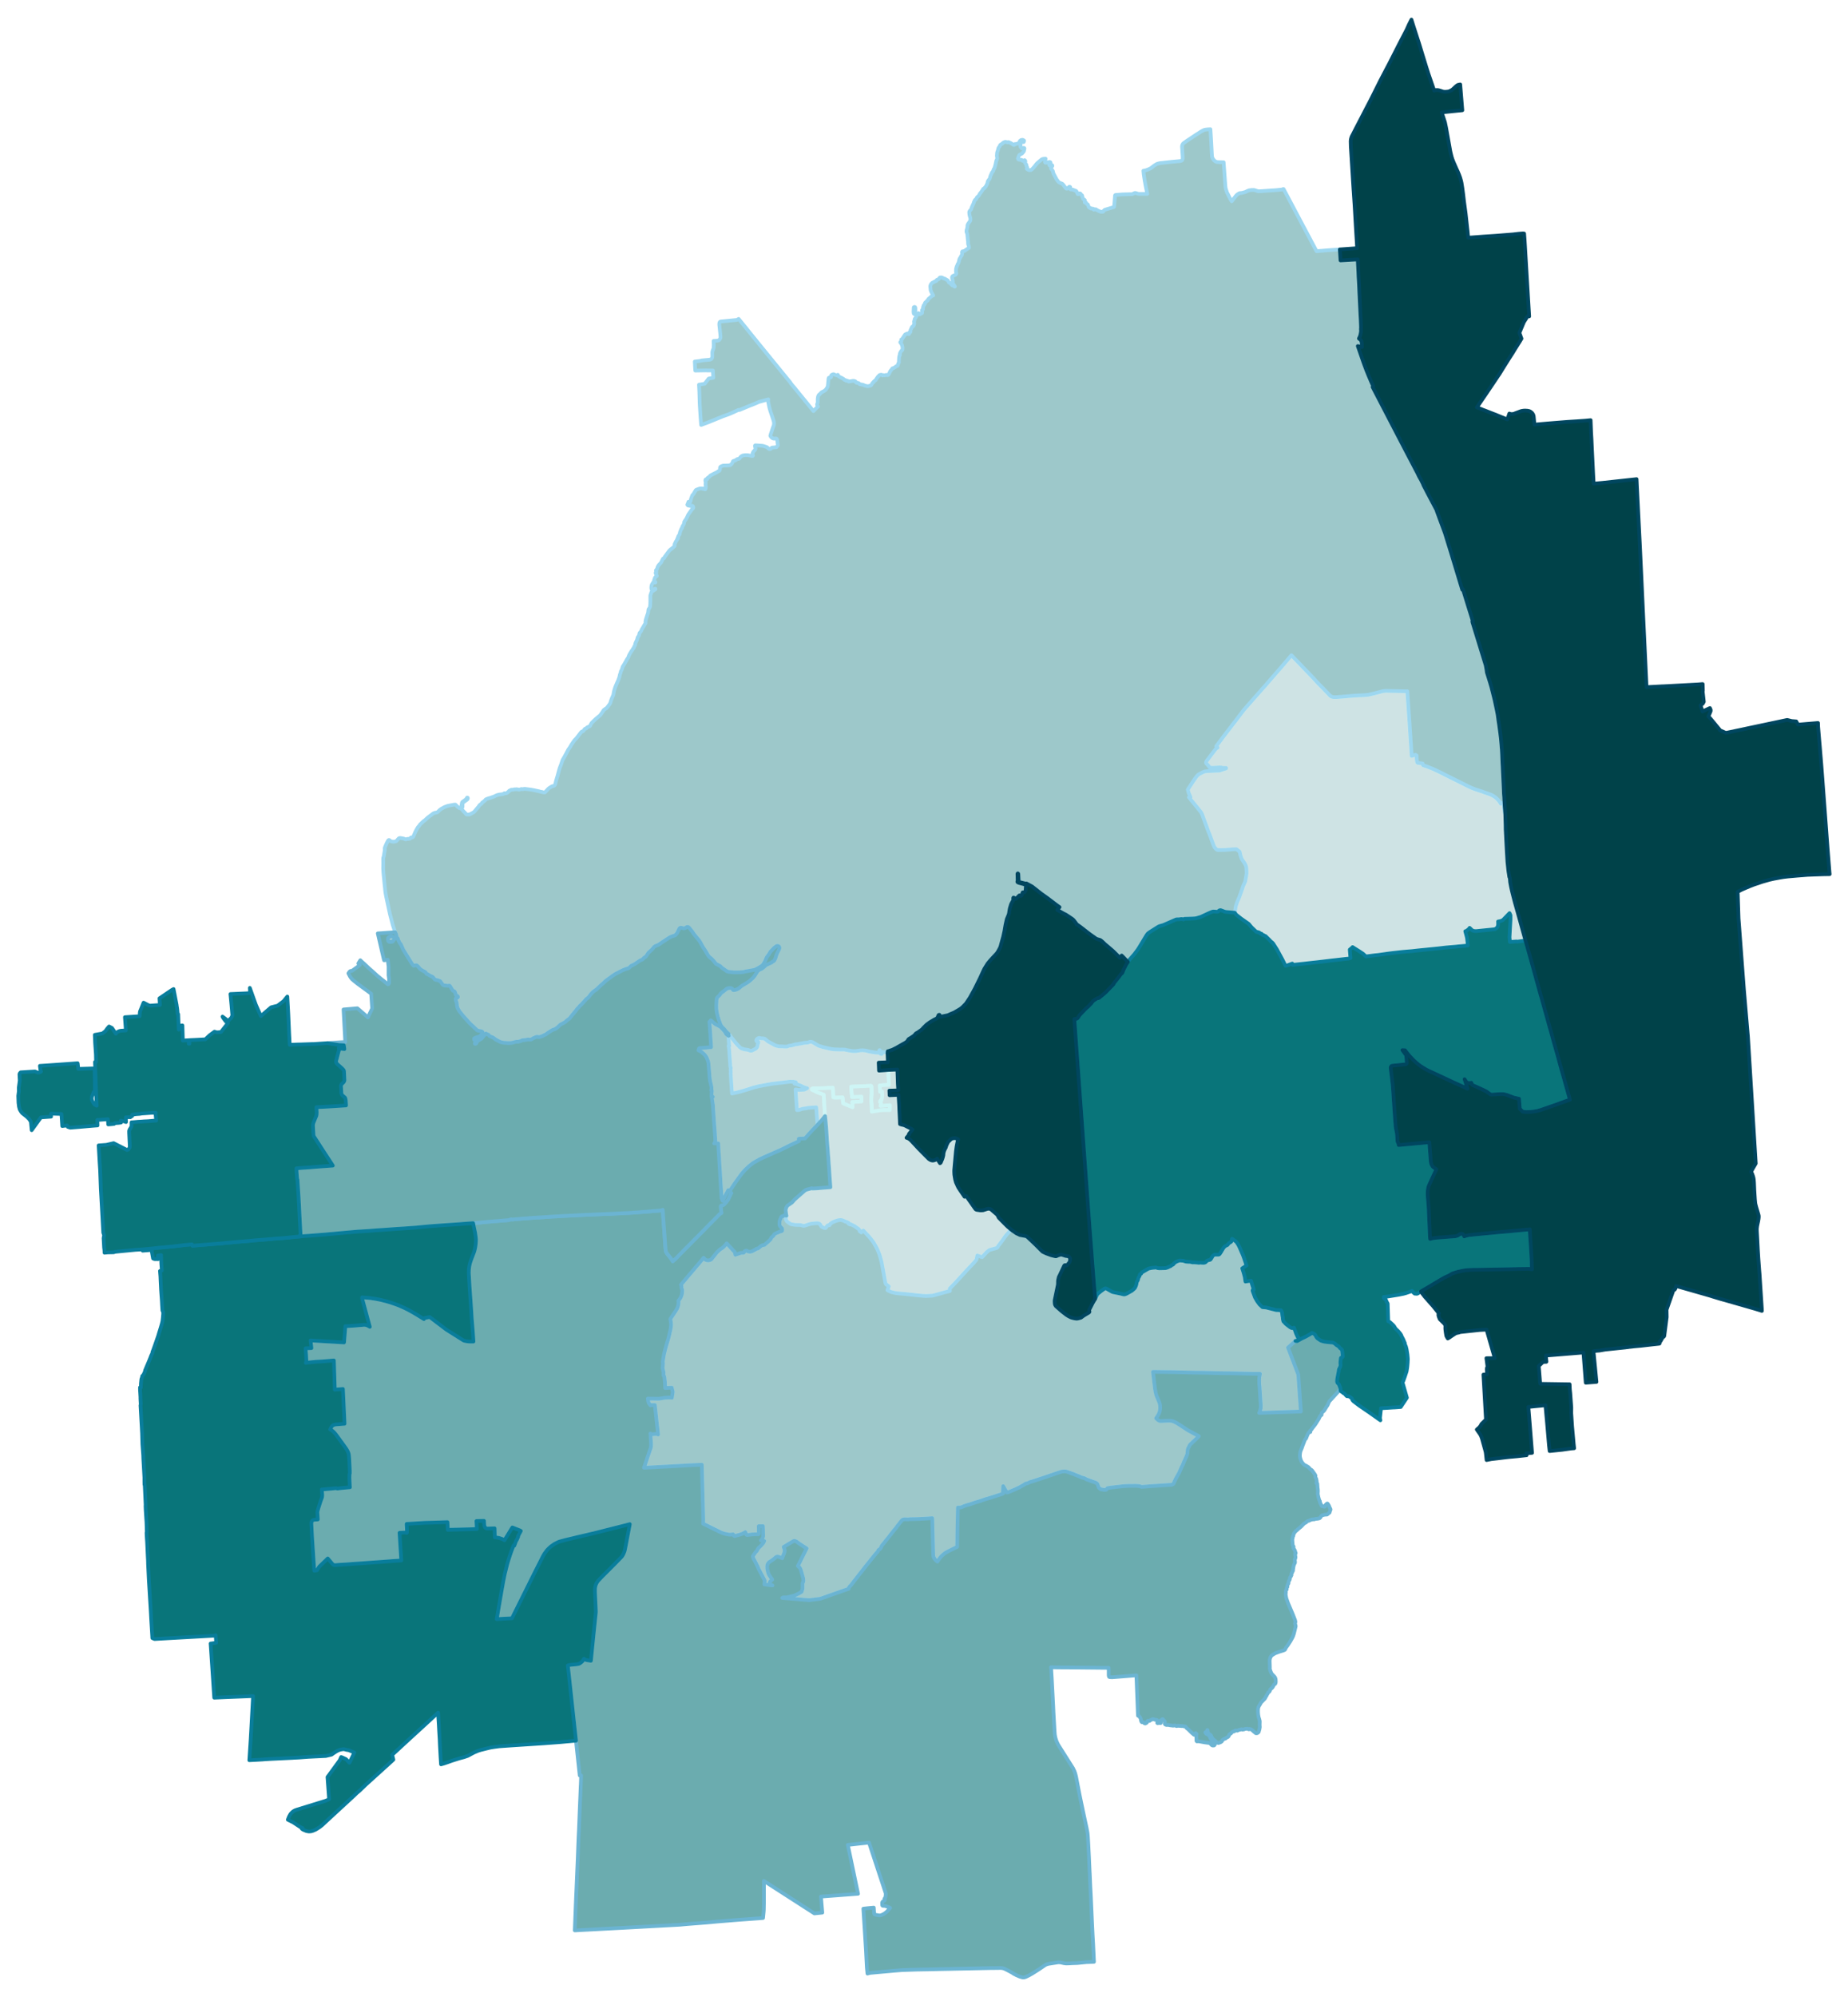 <svg width="384" height="4.32in" viewBox="0 0 2880 3111" xmlns="http://www.w3.org/2000/svg" xmlns:xlink="http://www.w3.org/1999/xlink"><path fill="#fff" d="M0 0h2880v3111H0z"/><defs><path id="a" d="M1274.2 1752.17l-.19-.77-2.05-26.35-3.01.19-9.92.68-2.04.59-5.93.78-3.21.97-.97.39-1.75.48-3.11.29-.58-7-1.65-25.18h1.16l4.67.88.97-.19 3.21-.2 3.5-.19 4.57-2.24-2.53-.68-1.46-.49-.87-.29-2.04-.97-1.75-.87-2.34-1.07-2.23-.78-2.63-.97-2.72-.78-1.07-.2 1.94-2.23-3.79-.78h-2.62l-2.63-.1-1.94.2-7.97 1.07-8.17.87-7.97.97-3.31.49-4.66.78-15.07 2.82-7.19 1.84-14.3 4.48-7.38 2.13-6.23 1.56-6.22 1.26-1.07-14.77-.87-13.91-.29-3.79.29-.68-.1-2.23-.19-1.95.09-1.26.3-1.56-.78-1.36-.2-2.14v-1.36l-.39-5.73-1.26-17.31-.1-1.07-.19-1.65-.19-1.56-.2-.68-.1-.48-.09-.98 1.07.1-.3-.78-.09-1.36-.88-11.47v-1.94l.49-.2-1.17-.58-.97-.68 1.75-1.65 1.85 1.84 2.62 3.7 6.61 8.36 3.11 3.4 3.6 3.79 1.36.97 1.46.78 4.18 1.36 3.3.39 2.43.49.39.1 2.53.97 1.85.19 1.65-.39 5.06-2.62 1.26-1.07.97-.97.39-.78.29-.88.39-2.43.39-1.26.78-1.94v-1.17l-.29-.68-.49-.1h-1.17l-.48-.1-.39-.48-.2-.68-.09-.78.19-.78.39-.68 1.26-1.17 1.46-.77 1.36-.29 1.07.19.88.29 1.16.29h2.73l1.94.39 1.46.78 4.28 3.6 10.98 5.93 2.63.97 3.2.68 1.85.19 1.75-.09 6.22.39h2.34l1.45-.39 2.34-.98 4.18-.48 5.73-1.65 2.63-.3 3.3-.58 8.46-1.55 4.47-.3 1.46-.39 2.04-.87 1.75-.1 1.17.2 1.65.48 3.99 2.43 4.76 2.82 2.24.88 5.34 1.55 4.09.98 8.65 1.94 4.76.58 9.24.29 4.57-.09 2.62.19 2.14.59 8.26 1.45 3.02.3h1.65l2.04-.1 7-1.07 3.79-.1 2.34.2 2.52.29 5.16 1.36 9.52 1.65 3.89.2 1.17-.1.58-.2.29-.38.2-.49.1-2.33.19-.39.29-.1.29.1.29.48v2.73l.1 1.06.2.78.29.39.58.29.88.2h.58l.39-.2.19-.29.1-.39-.29-.97v-.87l.19-.3.29-.19h.49l2.53.39 1.26-.1 4.28-1.26-.1.97-.19 2.43.09 1.65.49 12.06-14.39.58.49 12.44 7.19-.48 7.29-.58 1.17 23.23-7.39.39-3.89.29-3.11.2.39 7.77.1 1.85 3.11-.19.29 6.51-.1 1.36v.68l-.09.78-.1.68-.29.58-.2.59-.09.77-.2.59-.19.97-.2.68-.77-.39-.49.39-.29.97-.1.68-.19.68 1.36 1.75.09.98-.09.68-.1.77-.68 1.66 14.68-1.07-.2 7.68-13.99.19-14.1 2.33-.29-8.65-.59-7.68v-4.76l.2-2.92.29-5.54v-.87l-.1-3.02-.09-3.4-.1-1.17.1-1.26-.68-1.07-4.09.19-3.89.2-3.11.1-4.66.19-11.96.58-3.21.2.68 8.16.68 7.78 14.68-.58.1 7.58-14.29.97.39 6.71v1.46l-1.36-.58-10.7-4.38-2.72-1.26-.87-9.14-5.55.1-5.63.19-1.95-.1-1.36-.48-.87-14.88-7.98.39-2.91.2-3.7.19-5.34.1h-7.59l-3.3.09-1.75.98.39 1.16 8.65 4.09 9.53 3.5v.48l.29 5.06.19 1.94.1 1.66.19 4.37.2 3.99.19 3.4.1.68.58 9.33.2 2.53-.29.29-.3.39-.19.29-.68.97-4.18 5.06-5.93 6.51z" stroke-linejoin="round"/></defs><use xlink:href="#a" fill="#cee3e4" stroke="#cef5f5" stroke-width="5.76"/><defs><path id="b" d="M1452.98 2018.46l-2.14.09-8.26.49-3.41-.29h-.77l-.78-.1-7.78-.68-16.53-1.85-17.01-1.55-6.32-1.46-.58-.1-2.63-1.17h-.19l-.87-.48-2.34-1.17-.48-.39.19-.39 1.94-5.44-.38-.19-.98-.88-2.82-2.04-.87-1.56-.49-1.84-4.57-25.28-1.06-5.74-.3-1.26-1.75-6.61-1.36-4.38-2.82-7-2.04-4.08-1.36-2.43-3.3-5.64-2.34-3.11-4.28-5.35-8.94-9.52-1.75 1.07-.19.29-.68.78-.49.77-2.72-2.04.1-.48-.3-.98-.68-1.26-.48-.39-6.52-4.67-5.93-2.91-.77-.29-.3.09-.09.59-2.43-1.36.19-.49v-.78l-3.21-1.46-2.04-.48-1.75-.98-.19-.09-3.5-1.27-1.95-.19-3.3.39-4.18 1.26-4.67 1.95-1.65 1.07-1.85 1.16-.29.39-.97 1.95-.39.19-.97-.19h-.88l-1.07.58-.39.39-1.84 2.72-.49.58-.49.1-1.75-.1-3.01-1.26-1.46-.88-.29-.38-1.75-3.12-.87-.77-2.34-.88-1.07-.1-3.11.1-6.02.68-1.56.29-3.69 1.07-4.57 1.56-1.85.39-1.46-.1-4.18-1.17-7.39-.09-6.41-.98-.78-.29-1.17-.48-.58-.39-1.65-1.17-3.11-2.33-.88-1.46-.78-3.01-.09-1.95.09-.48.78-.98h.39l-.2-1.07-.38-2.13-.78-6.62.78-3.2.77-1.75 1.07-1.56.78-.68 6.13-4.18.87-.78 3.69-4.28 15.56-13.61 1.55-1.07 1.75-.68 7.88-2.13.87.48 6.42-.29 5.74-.49 14.38-1.16 1.56-.1-1.07-14.29-.49-7.39-.48-7.49-.59-7.58-.48-7.39-.59-7.19-.48-7.39-.39-4.08-.39-5.35-.29-3.89-.39-5.83-.68-11.18-.19-2.34-.1-1.65-.97-10.69-.78-7.1-.2-2.53-.58-9.33-.1-.68-.19-3.4-.2-3.99-.19-4.37-.1-1.66-.19-1.94-.29-5.06v-.48l-9.53-3.5-8.65-4.09-.39-1.16 1.75-.98 3.3-.09h7.59l5.34-.1 3.7-.19 2.91-.2 7.98-.39.87 14.88 1.36.48 1.95.1 5.63-.19 5.55-.1.87 9.14 2.72 1.26 10.7 4.38 1.36.58v-1.46l-.39-6.71 14.29-.97-.1-7.58-14.68.58-.68-7.78-.68-8.16 3.21-.2 11.96-.58 4.66-.19 3.11-.1 3.89-.2 4.09-.19.68 1.07-.1 1.26.1 1.17.09 3.4.1 3.02v.87l-.29 5.54-.2 2.92v4.76l.59 7.68.29 8.65 14.1-2.33 13.99-.19.2-7.68-14.68 1.07.68-1.66.1-.77.09-.68-.09-.98-1.36-1.75.19-.68.1-.68.29-.97.49-.39.77.39.2-.68.19-.97.2-.59.09-.77.2-.59.29-.58.1-.68.09-.78v-.68l.1-1.36-.29-6.51-3.11.19-.1-1.85-.39-7.77 3.11-.2 3.89-.29 7.39-.39-1.17-23.23 6.81-.3 7.29-.29.29 6.52.59 16.81.58 8.75-.58.3-.3.09h-.29l-12.73.39.09.78.3 6.42 13.9-.68.97 15.45.29 7.39.49 9.92.29 6.12.19 5.35.1 1.36.58.2.88.29 1.75.48 3.11.68 9.72 4.77 3.4 2.14-2.13 2.62-3.41 4.18.49.68-4.28 5.25.97.29 1.85.68.97.68 2.04 1.46 1.46 1.46 1.85 1.95 2.92 3.11 6.9 7.48 1.55 1.56 8.66 8.75 5.63 5.64.88.48.97.68 1.85.88 2.04.39h.29l1.17-.1 1.94-.49 2.04-.97 1.07-.78.59-.58.48.78.39.58 3.7 5.74.38-.2.78-.77.59-1.17.48-1.46 1.36-2.92 1.07-3.59.49-2.04.39-3.99.97-3.21 1.55-3.4.59-.88.48-1.07.39-1.36.78-2.33 2.04-4.08.59-.98 2.33-2.23 2.14-2.04 1.16-.59 2.34-.68 2.33-.09 1.07.09.78.29 2.23.98.98.48-.98 3.6-1.46 7.49-1.06 7.77-2.63 29.07v2.82l.2 4.28 1.16 7.1 1.27 4.76 2.91 6.32.78 1.65 2.72 4.18 7.1 10.4.39-.29 1.46-.87h.38l.49.19 13.32 18.96 1.36 1.75 1.56.68 5.54.78h2.04l2.43-.2 6.9-2.23 1.36-.1 1.46.1 1.17.19 1.07.58h.09l10.02 8.66.39.78 1.94 3.79 13.42 13.51 3.11 2.53 2.52 2.14-4.57 5.73-.87.88-1.65 1.75-.68.97-.98 1.17-.38.39-4.87 7.09-2.23 2.82-1.95 2.63-.68.77-.58.78-.78.97-.19.88-.58.97-.78.68-.59.39-.77.2-.78.29-8.56 2.33-1.36.49-.97.68-2.72 2.14-7.68 8.26-7.49-2.63-.29 2.05-.87 3.79-.49 1.07-.97 1.26-2.33 2.82-11.57 12.25-5.35 5.83-11.08 12.15-3.21 3.41-6.71 6.8.2 3.79-1.95.49-6.61 1.75-9.04 2.53-6.03 1.65-3.69.88z" stroke-linejoin="round"/></defs><use xlink:href="#b" fill="#cee3e4" stroke="#cef5f5" stroke-width="5.76"/><defs><path id="c" d="M2003.41 1504.46l-4.47-9.14-8.85-16.33-4.18-6.51-1.65-2.63-1.56-1.65-2.13-1.66-1.66-1.84-6.51-6.42-2.14-.87-1.36-.88-.78.1-.48-.1-1.56-1.94-.39-.2h-.39l-.29.29h-.49l-.87-.77-.88-1.07-.48-.29-1.27.09-.68-.68-.48-.19-.97.29-.39-.1-.49-.29-7.58-7.29-4.28-5.15-11.47-7.98-7.58-5.93-.78-.77-1.65-2.34-.2-.19 1.07-7.97.29-1.95 1.46-4.47.88-2.62 2.82-6.42 4.86-13.51 1.26-4.09.87-2.04.59-1.26 1.85-4.09.68-3.4 1.16-6.51.29-1.75.1-2.34-.1-3.01-.19-3.4-.49-3.31-.97-2.62-1.26-2.34-1.95-2.82-1.94-2.81-.78-1.37-1.17-3.11-.87-3.11-1.07-4.76-4.67-3.7-.58-.19-4.18.1-13.22 1.07-3.6.09h-.39l-5.44.1-2.04-.1-1.07-.39-1.95-1.45-.58-.78-1.36-1.56-1.56-3.2-.87-2.44-3.89-10.49-1.85-5.16-.77-1.55-2.53-6.81-5.25-14.29-2.33-6.42-.88-2.13-.87-1.56-.78-1.26-14.1-17.31-.97-1.26-3.31-4.09 1.95-.09h.58l-2.91-6.71-1.37-5.25 3.99-6.13 3.4-5.25 4.67-6.9 2.53-3.21 1.16-1.26 2.24-1.46 2.04-1.07 3.79-1.94 2.34-.88 1.36-.29 3.88-.39 17.89-.78 10.4-3.4v-.68l-3.79-.1-1.75.2-1.36.1-.09-.88-3.6-.1-8.75.49-2.14.1-1.85-.1-1.26-.19-1.56-.78-.48-.97-2.92-3.6-.97-.68-.49-.78-.29-.78v-.68l.2-.68.29-.78.78-1.16 13.61-17.89.77-.78.49-.49 1.94-1.16-.77-.97-.68-.68-.69-.49 5.55-7.39 5.15-7 3.3-4.28 6.03-7.87 8.94-11.67 1.27-1.55 6.8-9.04 2.05-2.63 3.69-4.86 4.96-5.74 4.08-4.57 6.71-7.68 9.62-10.88 4.28-4.96 3.4-3.6 7.49-8.75 3.01-3.5 1.07-1.17 3.89-4.47.78-.97.87-.97 5.64-6.42 1.46-1.65 4.57-5.35 2.04-2.43 10.6-12.35 5.15 5.35.39.39 6.32 6.51 7.68 8.07 7.19 7.39 7.29 7.68 6.71 7.39 8.17 8.26 2.72 2.82 8.55 8.95 1.17.97 1.65.87 1.95.49 1.94.1h3.69l3.5-.29 6.23-.49 10.88-.97 4.67-.39 1.17-.1.97-.1 1.85-.09 2.52-.1.88-.1 7.68-.29 1.65-.1 7-.58 2.14-.49 9.04-2.13 10.89-2.92 1.26-.29 3.7-.39h1.16l31.11.68 1.75-.1 2.92 41.71.58 8.46.29 4.66 3.02 45.99.68-.2.39-.09.77-.2.49-.39 3.69-.87.98 1.16.68-.09.09 2.72v.87l.3 3.8.19 1.36.39 2.04.68.68 7.68.97.78 2.72 1.65.59 4.76 1.55 3.7 1.46 1.16.49 3.6 1.45 1.65.69 1.56.77 2.53 1.17 8.07 3.89 13.51 6.8 14.78 7.3 7.38 3.69 7 3.5 5.84 2.62 3.2 1.17.59.29 6.32 2.04 3.11.98 1.36.39 2.72 1.16.88.29 7.68 2.63 2.62.97 1.65.88 1.75.87 1.46.97 1.65 1.07 1.36 1.07 1.66 1.56 1.26 1.26 1.36 1.56 1.27 1.65 1.36 1.94.77 1.36 1.95-1.36 2.53 1.17.39 6.22.87 4.86 1.26 5.64.49 16.24.1 7.58.29 4.67v1.16l.19 2.34.1 2.82 1.17 22.36.39 6.32.58 9.91 1.07 10.4.1.98.48 4.18.59 3.69.68 4.57.87 2.14.49 6.12.29 1.46.87 4.77 1.17 5.44.97 4.18 1.27 5.06 1.16 4.47 1.46 5.64 4.57 16.14 4.47 16.04 7.68 27.8-1.94.2-10.99 1.45-1.07-.29-6.9.49-3.4.19-.39-4.18-.29-2.91.19-3.21.49-9.34.87-14.87v-7l-1.46-3.31-8.65 8.95-.48.48-1.66 1.56-2.43 1.07-1.75.49-2.91.48.09 1.27v3.01l-.09 1.56-.78 2.52-.88 1.27-2.13 1.75-1.17.48-1.26.29-27.13 2.73h-2.91l-1.95-.3-1.16-.38-1.17-.68-3.79-3.6-.98 1.36-1.06 1.07-1.17.87-2.33 1.66-1.27.29 2.04 7.58.68 2.82.68 5.83.3 2.92.29 3.11-11.47 1.07-4.57.39-1.46.19-15.94 1.37-6.71.77-6.71.78-32.28 3.21-.77.1-.78.09-5.93.68-15.17 1.27-12.25 1.36-8.16.97-14.39 2.04-3.6.49-1.07.1-3.11.29-6.32.78-1.07.19-1.06.1-6.13.77-.58-.58-.49-.48-3.21-3.02-5.25-3.5-1.36-.87-8.55-5.35-.68-.49-.59-.29-1.45 1.56-2.92 2.33 1.07 13.22-1.07.1-1.07.68-4.18.39-6.81.78-8.45.97-7.88.87-9.04 1.07-6.61.78-4.86.58-12.54 1.37-6.61.77-11.86 1.27-8.95.97-.77-2.04-7.68 2.82-2.92.58z" stroke-linejoin="round"/></defs><use xlink:href="#c" fill="#cee3e4" stroke="#cef5f5" stroke-width="5.76"/><defs><path id="d" d="M1383.47 1637.75l-4.28 1.26-1.26.1-2.53-.39h-.49l-.29.19-.19.3v.87l.29.97-.1.39-.19.29-.39.2h-.58l-.88-.2-.58-.29-.29-.39-.2-.78-.1-1.06v-2.73l-.29-.48-.29-.1-.29.1-.19.39-.1 2.33-.2.49-.29.38-.58.2-1.17.1-3.89-.2-9.52-1.65-5.16-1.36-2.52-.29-2.34-.2-3.79.1-7 1.07-2.04.1h-1.65l-3.02-.3-8.26-1.45-2.14-.59-2.62-.19-4.57.09-9.24-.29-4.76-.58-8.65-1.94-4.09-.98-5.34-1.55-2.24-.88-4.76-2.82-3.99-2.43-1.65-.48-1.17-.2-1.75.1-2.04.87-1.46.39-4.47.3-8.46 1.55-3.3.58-2.63.3-5.73 1.65-4.18.48-2.34.98-1.45.39h-2.34l-6.22-.39-1.75.09-1.85-.19-3.2-.68-2.63-.97-10.98-5.93-4.28-3.6-1.46-.78-1.94-.39h-2.73l-1.16-.29-.88-.29-1.07-.19-1.36.29-1.46.77-1.26 1.17-.39.68-.19.78.09.78.2.68.39.48.48.1h1.17l.49.1.29.68v1.17l-.78 1.94-.39 1.26-.39 2.43-.29.88-.39.78-.97.97-1.26 1.07-5.06 2.62-1.65.39-1.85-.19-2.53-.97-.39-.1-2.43-.49-3.3-.39-4.18-1.36-1.46-.78-1.36-.97-3.6-3.79-3.11-3.4-6.61-8.36-2.62-3.7-1.85-1.84-.78-.78-.87-.68-2.34-2.34-2.82-3.59-2.72-2.63-2.14-2.62-.77-1.46-2.53-6.81-1.95-6.12-1.45-6.42-.69-5.25-.09-5.54.39-8.75.29-1.65.87-2.04 3.5-3.41.97-1.26.59-1.07 1.85-1.75 4.18-3.11 2.43-2.04 1.65-1.17 2.04-.68 2.53-.19 1.46.09.97.2.87.48.59.69.97 1.55.68.29h.78l1.36-.19 1.94-.59 1.56-.58 2.62-1.46 4.96-4.08 7.29-4.28 3.31-2.23 2.23-1.75 4.67-4.28 2.82-3.7 3.5-5.63.97-1.27 2.24-1.55 1.07-.59 2.23-.87 1.75-1.17 2.33-1.94 2.05-1.95 1.84-1.26 5.35-2.53 2.72-1.26 1.65-1.36 1.17-.59.88-.68.68-.97 1.26-2.62.58-1.75.78-2.73.78-2.23 3.6-7.29.48-1.27.1-1.07-.1-.77-.19-.88-.39-.49-.78-.68-1.36-.39-.97.1-.97.39-3.41 2.63-4.08 4.18-1.46 1.45-2.72 4.57-3.01 3.99-.78 1.46-2.04 5.05-2.14 3.6-.78 1.36-.58.78-.97.87-1.27.98-2.23 1.45-6.23 3.5-2.82 1.07-13.7 2.43-2.92.78-6.22.59-8.85.09-7.68-.87-1.36-.2-1.85-.68-4.37-3.11-3.5-2.33-1.75-1.95-1.36-1.07-2.24-1.16-2.91-1.46-.88-.58-1.07-1.17-3.4-4.38-3.4-3.2-2.34-1.75-1.84-2.14-4.48-7.68-4.08-6.13-3.4-6.32-1.17-1.94-1.16-1.75-7-8.46-1.56-2.04-1.94-3.01-4.18-5.25-1.27-1.36-.39-.3-.68-.39-.68-.19h-.77l-.78.19-2.04 1.46-1.36.49-.88.1-1.75-.3-1.75-.48-1.26-.2-.88.1-.68.29-.68.68-1.17 2.14-1.65 3.5-.97 1.85-2.43 2.82-1.46.87-5.35 1.66-3.5 1.94-9.23 6.03-6.13 4.18-1.55.87-3.79 1.46-1.85 1.17-.78.78-2.91 3.5-2.92 2.72-.88.87-1.45 1.17-.78.97-1.65 2.63-1.37 1.94-.87 1.07-2.04 1.26-.97.78-1.46 1.75-.97.68-1.56.68-1.46.49-7.97 5.44-3.11 1.66-2.82 1.26-.97.78-2.14 2.14-.49.39-1.84.87-3.31.97-2.53.97-3.11 1.37-10.89 5.63-3.4 2.24-7.29 5.35-4.08 2.91-.68.68-1.66 1.66-.77.68-1.56 1.55-1.65 1.17-4.28 4.08-2.53 2.43-1.16 1.07-4.47 3.11-1.46 1.37-2.43 2.43-3.89 5.15-1.07.97-2.43 1.85-.88.87-1.26 1.66-5.44 5.93-1.56 1.45-.97.68-1.85 2.53-1.94 1.75-2.82 3.79-2.63 3.11-.48.88-1.46 1.36-.78 1.17-4.28 5.34-4.08 2.92-2.53 2.43-2.43 1.46-2.04 1.07-2.53 1.17-1.75 1.55-3.89 3.7-2.43 1.65-1.16.58-2.72.78-2.92 1.65-5.54 3.6-2.82 2.14-3.21 1.36-2.43 1.36-2.62.78-1.07.39-1.17.29-2.04-.39-1.07-.19-.88.19-1.07.29-2.52 1.17-1.66.58-1.84 1.36-1.27.68-1.84.2-3.31-.2-3.21.68-1.65.2-2.63.19-1.06.2-.88.29-1.94 1.16H810l-1.07.3-.59.29-.77.19-.98.1-1.26-.1-1.07.1-2.72.58-3.01.88-2.73.39-4.27.19-4.18-.39h-1.46l-3.31-.58-2.14-.49-2.23-.97-6.03-3.21-2.82-2.23-2.14-1.27-2.23-.87-1.75-.59-.49-.29-1.75-2.23-1.26-.39-1.36-.49-.78-.68-.49-.1h-.29l-1.26 1.66-.88.77-1.65 2.05-3.11 3.59-3.5 1.95-.78.48-.78.39-1.07.97-.77 1.37-.68 1.55-.49.58-.49.39-.77.2-.49-.1-.29-.39v-.39l.19-.48 1.75-2.82.39-1.07-.1-1.75-.19-.39-.2-.1-.48-.1-.39.3-.49.68-.87.48-.49-.19-.29-1.46.1-.39.19-.39 1.95-1.07 2.33-.87 1.94-.39 2.24-.78 2.53-2.53 1.94-2.04.2-.48-.2-1.27-.09-.48-.78-.68-.68-.3-2.82-.68-2.43-.39-.59-.19-1.26-.49-1.46-1.65-.97-.78-4.08-3.98-3.89-3.4-1.85-1.95-6.12-6.9-2.24-2.43-2.04-2.43-3.99-4.96-1.16-1.56-2.14-3.88-.68-1.56-.49-1.85-.29-3.01-.39-2.43-.49-1.85-.68-1.46-.29-1.75v-1.07l.2-.58.68-.87.58-.3 1.17-.09.39-.1.39-.49v-1.26l-.2-.39-.97-.68-1.17-.29-.58-.49-.68-2.04-.78-2.62-.68-1.17-.49-.39-1.84-.78-.59-.48-1.84-2.73-2.14-3.69-.97-1.07h-.1l-.59-.1-1.74.29-1.27-.09-.48-.1-2.44-.19-2.62-.49-.68-.29-.58-.49-.78-.87-1.46-2.04-1.85-2.63-3.2-1.26-2.05-.59-1.84-.29-1.27-.58-1.26-1.36-.97-1.36-1.27-1.27-1.26-.68-2.72-1.16-3.41-2.05-1.75-.68-.48-.39-1.36-2.13-1.07-.78-2.33-1.27-2.82-1.55-1.56-1.07-.97-.88-3.31-3.88-1.26-1.07-.58-.39-.68-.2-1.95.39-.68.29-1.36.1-.39-.39-.78-.87-.19-.2-.39-.39-.19-.19-.3-.29-14.09-22.75-3.5-7.97-.78-1.07-.97-.88-.68-1.46-1.75-3.59-.68-2.43-.39-.49-.59-.39-.58.1-1.46.48-2.04 1.07-.87.98-1.27 2.13-.39.49-1.36.88-3.21.09-.97.1-.87-.49-.88-.97-.19-.58-.29-1.46v-1.17l.09-.87.39-1.07.98-.78 1.84-1.17.68-.29 1.75-.09.78.29 2.14.97.58.1 3.11-.49.78-.19.2-.39-.1-.97-.49-2.14-1.46-3.41-3.69-11.18-4.47-17.2-5.84-27.23-1.26-6.9-1.46-14-1.65-16.91-.29-5.54.1-9.73-.1-5.64.19-1.65.68-2.14 1.66-10.01-.2-2.04v-.39l.49-1.85 1.84-4.37 1.66-3.5 1.55-2.73.59-.48.68-.2.48.1.68.58.68.69.59.48 1.07.29 2.23.49h1.75l2.24-.29 1.65-.59 3.7-4.18 1.16-.58h1.95l4.76.88 1.46.58 1.07.48.68.2.48-.1 1.46-.58 1.27-.2 1.07.1 1.16-.39.97.1.39-.39.68-.97.39-.49h1.75l.49-.09.97-.68.49-.49.77-1.75 1.07-2.43.98-2.33 1.75-3.6 2.52-4.38 1.17-1.45.78-.78 1.55-2.34.78-.77 4.76-4.48 2.14-1.45 3.79-3.6 3.89-3.01 5.25-3.89 2.04-.88 2.43-.48.88-.1.97-.39 1.56-1.26 1.16-1.37 1.66-1.45 2.43-1.66 1.94-.97 1.26-.78 1.66-.77 4.47-1.66 1.75-.39 7.87-1.45.98-.1 1.36-.1.87.68 1.75 1.95 1.07.97 2.72 1.94.68.2.68-.1.78-.97.39-.78.39-1.17.58-3.59.39-2.14.39-.78.29-.39 5.06-3.6.68-.68 1.65-2.43h.39l.49.29.09.49v.68l-.19.78-.78.87-3.69 2.63-3.31 2.53-.29.48.1.59v5.25l-.2.29-1.36 1.36-.29.78v.58l1.85 1.75 1.16 1.75 2.43 2.24 2.04 2.43.49.38.58.2h3.41l.77-.1 3.5-1.75 3.11-1.75.98-.87 5.25-6.32.87-.88.68-1.16 1.27-1.66.77-.77 2.05-1.37.38-.38.49-1.07.49-.59 1.36-.87 1.94-1.65 1.17-.78.39-.78.48-.58 1.36-.78 3.6-1.26 1.75-.39 7.1-2.53 1.75-.97.29-.1 2.04-.88 2.82-.77 4.86-.59h.39l.29-.09 1.46-.39 1.17-.98.48-.09 1.56.19 1.65-.29.58-.19.88-.78.68-.88.97-.39.49-.48.19-.68.29-.39.49-.2.49-.09.29-.1.97-.58.49-.39 1.16-.2h1.95l.68-.19 1.36-.39h1.94l1.75-.19.68.09 1.65.39 1.95.1 1.94-.49.68-.29.88-.1 1.94.3.98-.3.68-.19h2.43l1.84.29 2.43.29 4.86.59.2.09 3.79.68 7.68 1.66 2.72.77 1.66.2 1.36.39 2.04.58h.97l.87-.19.59-.59.97-1.07 3.21-3.5 1.07-.97 1.46-1.07 2.23-1.36 1.27-.78 3.4-.87.97-.88.97-2.04 1.17-5.15 1.75-5.74.48-1.55 2.24-8.36.88-3.02.29-.97 2.23-5.83 2.14-6.42.39-.68 2.63-4.47 5.25-9.82.58-1.17.68-.97 2.04-2.92 2.53-4.37 2.62-3.79 2.04-2.92 1.95-1.94 2.04-2.34 6.32-8.26 1.17-.87 1.75-.59.48-.39 1.65-2.33.98-1.07.48-.19 1.17-.3.39-.19 1.36-1.56 3.69-1.55.68-.49.3-.48.58-1.46 1.07-1.95.58-.87 3.21-3.21 3.4-3.21 5.15-4.27.78-.59.59-.48 3.79-5.25 1.84-3.02 2.73-2.04 1.36-.68 1.84-2.04 3.5-4.67 1.17-2.33.2-.97.38-1.36 1.56-4.28 2.04-4.47.29-.88 1.07-5.93.49-1.65 1.26-4.09 3.5-8.26.97-1.94 2.05-5.64.09-.39.78-3.7.49-1.36.68-1.55.29-2.14.78-1.36.68-1.17 1.45-4.76 1.95-2.92.97-1.65 1.17-2.14 1.75-3.11.87-1.65 1.17-1.56.68-1.07 1.17-3.11.48-1.17 2.43-4.18 1.66-2.62.77-.68.68-1.46.68-1.07.78-.58.59-2.04.97-1.46.58-1.17.1-1.46.48-1.55.88-2.05 1.26-2.52.59-1.66.58-2.33.49-1.07.97-1.16.78-1.56.09-.58.49-2.14.39-.97 1.26-1.27.97-1.55 1.17-2.63 2.72-4.57 1.17-2.14 1.85-2.82-.1-2.82.58-2.82 2.33-7.38 1.07-2.82.68-5.45.39-.87.3-.39.68-.68 1.16-2.72.2-.49-.2-1.46.1-.48.19-1.07v-2.14l.1-1.75v-9.63l.29-1.26.68-1.65.2-.98.48-1.45.59-.78 1.26-.88 4.38-2.82.09-.58-.19-.39h-.49l-3.5 2.43-.58.2-.49-.2-.58-.97-.39-.97-.19-.88v-2.33l.39-2.43.58-1.46 1.94-3.21.78-.97.2-.1h.19l1.65 1.46.49-.19.19-.59-.87-.97-1.07-1.17-.2-.68 1.27-3.88.39-.59 1.16-1.26 1.36-.88.1-.39-.19-.48-.49-.58-.19-.98-.1-.97-.1-.19-.48-.1-.1-.2-.2-1.16.1-.39.2-.2.77.1v-.58l-.09-1.17-.49-.87v-.78l.39-.58 1.26-1.46.2-.29.48-2.24.2-.58.58-.59.2-.68.09-.39.88-1.26 3.4-3.69.49-.68 1.55-3.31.78-1.56.68-.97.29-.29 1.07-.29.29-.2.98-2.13 7.19-9.73 1.75-1.55 2.92-2.24 3.2-2.82.3-.48v-1.07l-.2-.97.1-.59 1.94-4.08 1.75-2.82.39-.97.2-1.07.29-.1.29.29h.29l.19-.19.1-.68-.1-1.17v-.49l.2-.68.87-1.55 1.46-1.95.39-2.62.29-.97 1.75-4.48.59-1.06.77-.68.3-2.05 2.23-3.59.49-1.46.29-1.85.19-.87.98-1.56 1.55-2.24 1.26-2.13 2.44-5.25 1.84-2.63 3.5-4.96 2.24-2.52.19-.49v-.88l-.58-1.45-.49-.49-.68-.29-.78.1-.77.29h-.78l-4.18-.78-.29-.29-.2-.59-.29-.29h-.29l1.46-3.4.19-1.17.78.29.78.88.58.19.29-.09v-.39l-.29-.49v-.78l.2-.38 1.06-.49.2-.2.1-1.65.77-2.53 1.56-4.27.68-.98.97-.77 3.6-6.13.29-.39.68-.48 1.85-.78 3.6-1.26 1.16-.1h2.43l.49.19.58.39h.29l.59-.48.68-.1h.39l.68.48.58.78h.68l.39-.48.29-.78.29-2.63-.39-3.5v-.97l.2-1.85-.2-1.55-.29-1.17v-1.46l.2-.48.58-.68h.87l.3.09h.48l.29-.19.3-.58.09-.98.68-.87 1.75-.88.59-.58 1.26-1.55.78-.59 2.91-1.46 7-3.5 1.85-1.36 1.56-.58.29-.19.58-1.07.29-1.17.2-2.53.19-.78.29-.58.49-.39 1.56-.78 2.23-.77 1.46-.1 4.18-.1 3.21-.19 2.14-.29.77-.39 1.95-2.14.68-.97.29-.68.49-1.46.19-.39.88-.68 1.75-.39 1.75-.78 2.13-1.55 3.02-.59.58-.29 1.17-1.85 1.36-1.36 1.26-.87 1.46-.68 2.33-.39 2.24-.2 3.11.1 2.82.49 3.01.58 1.75.1.3-.1.29-.49-.2-1.07-.29-.68-.19-.87.09-.97.49-1.17 1.26-2.04 1.17-.97.97-1.46.68-1.36v-.49l-.77-3.21-.1-.87v-.29l.29-.39.58-.2 8.56.59 2.82.29 1.46.39 4.08 1.36 1.17.58 2.72 2.43.87.2h1.07l1.07-.49.68-.68.39-.68.49-.29 7.19-.68 2.24-3.11-.98-7.68-.38-1.37-.49-.97-.58-.39-.88-.09-2.33.19-1.17-.1-1.36-.48-1.07-.68-1.55-1.46-.98-1.65.59-2.34 3.5-10.5.97-2.52.29-.98.19-.87.1-.97.1-.88v-.68l-.1-.87-.1-.88-.19-.87-.19-.88-.3-.97-1.36-4.18-2.82-8.36-.68-2.04-.48-1.66-.49-1.65-.49-1.94-1.06-4.96-.88-4.38-.1-.78v-.77l.1-.68.29-1.17-14.77 3.99-2.92 1.36-2.63 1.16-2.23.88-2.92 1.17-4.57 1.75-14.58 6.12-.58.1-1.17-.2-10.79 4.96-4.67 1.95-9.33 3.3-2.92 1.26-5.15 2.05-2.04.87-12.44 5.06-10.99 4.08-.97-12.44-1.26-19.64-.59-19.64-.58-10.99 8.94-1.45 6.22-8.07 7.2-1.27-.2-3.5-.48-7.87h-9.53l-.87-.1-6.42.1-10.6.19-.29-3.69-.48-10.4 7.48-.88 1.56-.29 2.04-.58h.39l10.79-.98.87-.09 1.17-.3 1.36-.77.49-.49.48-.68.39-.97.29-.88.1-.97-.1-6.51.39-1.95.39-1.26 1.07-2.72.19-1.07.2-4.28-.2-6.42 5.74-.39.97-.09 1.17-.49.97-.78.97-1.26.78-1.65.1-1.36-.39-5.45-1.46-13.61v-1.36l.1-1.26.29-.98.49-.87.48-.49.59-.19 25.08-2.43 1.26-.49 1.85-1.16 10.4 12.73 4.96 6.22 14.97 18.47 23.53 28.88 26.73 32.76.68 1.26 1.85 2.34 4.47 5.25 2.53 3.21 12.25 14.97 14.19 17.5 3.89-3.99.78-.68.97-.97 1.55-1.46-1.26-1.75-.2-1.46.1-.68.88-1.94v-6.22l.48-3.21.59-1.66.87-1.45.78-.3 1.46-1.65 1.84-1.85 3.7-1.84 1.75-1.27 1.46-1.46 1.94-2.91.49-.97.48-2.43.97-10.11.39-1.46.78-.49 2.43-.19.2-.2.29-.78v-1.65l.39-.97 1.46-.88.97-.38 1.26-.1 1.26.68 2.92.97 1.07.1.2-.2.29-.48.58-.2.19.2.49 1.26.49.58.58.59 2.92 1.65.87.2.88.58 2.04 1.07 1.75 1.65.58.19.88.1.38.2.39.58.39.29h1.56l1.07.2 1.55 1.16.88-.09.78-.3 1.65-.09 3.01-.59h1.65l.59.1.87.58.59-.09.58.39 1.17 1.75.48.38h1.36l1.95.39.97 1.17.58.49.49.19h.87l1.75.49 1.17.09 1.07.2 2.14 1.07 3.4.87 1.36.2 1.27-.1 1.26-.29 2.53-.68.39-.39.48-.49 1.95-3.21.38-.38.78-.3.78-1.36.39-.39 2.62-2.04.88-1.65 2.62-3.69 1.07-.69.68-1.16.39-.29.88-.39 1.26-.29h1.36l.39.19.97.88h.29l.39-.2 1.17-.29 1.17.29h.68l1.55-.58h.88l1.26.29.97-.1.49-.29.78-.87 2.62-5.25 2.24-2.63.68-1.17.39-.38 1.46-.2 3.11-1.94 1.55-1.27 1.27-.19.87-.88.2-.68.48-2.43.97-1.36.2-.49-.2-1.16.39-6.42.49-2.62.19-.39.49-.1.1-.19-.2-2.14.2-.68.68-1.46.48-.97 1.17-1.75 1.36-1.07.19-.49.2-3.4-.58-2.82-.49-1.46-1.46-2.53-.87-.97-.2-.39.1-.29.68-.39.78-.68.1-.49-.1-2.33.19-.19 1.07-.68.68-.88 3.31-5.05.97-1.36.49-.2h.58l.58-.29.68-.68.88-.1 1.36.68.48.1h.59l.39-.29.09-.78v-.68l.49-1.07.39-.29.39.1.68-.2.1-.29v-1.75l.19-1.17.97-2.04.49-.97.58-1.46.49-.58 1.36-.59 1.07-1.45.1-.59v-.29l.58-1.46.1-.97-.3-2.04v-.97l.59-1.27v-.58l.39-1.94 1.45-1.85.88-1.95.97-1.65v-.29l-.1-.39-1.55-.97-1.75-.2-.78-.39-.39-.38-.19-.39-.2-1.17-.19-1.75.39-6.71.39-.39.77-.19.78.29.2.29.29 1.27v3.5l-.2 1.16-.58 1.46-.49 1.56-.09.58.19.39.49.39h.87l.98-.1.87.1 1.17-.2.48-.29.78-.68.39-.1.19.2.78 1.07.68.58.88-.1.48-.19.88-1.07.58-.29h.68l.39-.2.29-.87-.29-3.5.1-.49.19-.19.97-.49.2-.29.1-3.01 1.16-3.5 1.46-1.46.2-.58v-.69l.38-.97.68-.78 1.37-1.06.77-1.17.59-.49.77-.09.1-.3.2-.48.58-1.46 3.01-2.53.78-.87.68-.29.78-.98.58-.48 1.46-.29.29-.2-.1-.58-.87-.97-.39-1.07-1.46-2.53-1.16-3.21-.1-.97-.39-4.57.19-1.65.98-2.14.97-1.17.97-.87 3.7-1.85.38-.39.49-.2 1.56-.38.19-.39.58-1.17.49-.39.68-.1 1.85-.87.39-.29.87-1.56.49-.48.48-.2 2.24-.1 1.46.49 1.36.97 2.14.49 1.36.78 3.3 1.94.68.78.49 1.26.87 1.36.39.3 1.27.19.68.29.39.39.19.29.29 1.17.39.29.58.29.88 1.07 1.65.49 2.14 1.46h.2l.09-.1-.09-.49-1.17-1.26-.68-1.56-.88-.68-.09-.29-.2-1.17-.29-.87-.1-.58.29-.78-.19-1.17-.29-1.94-.39-.88-.39-2.04v-.58l.2-.68.38-.68.39-.49.59-.39 3.4-1.55 1.07-.78.58-.88.1-1.07-.39-1.45-.19-1.27.09-.97v-1.65l.1-1.46.97-3.6.97-1.94.39-1.07.39-1.07.88-1.07.97-3.5.29-1.56.58-1.75 1.56-2.52 1.07-2.05.87-.87.68-3.01-.38-1.37v-.58l.77-1.26h1.17l.49-.2.48-.19.97-.2 1.17-.97 5.54-3.69.2-.2.09-.77-.58-3.02-.58-1.17-.29-2.52v-2.82l-.3-1.56-.87-9.14-.29-1.36-.68-1.65-.3-.97v-1.27l.2-1.45.68-2.05.39-2.04.19-1.75.1-1.55.29-.98.49-1.06 3.5-4.96.19-.88.1-1.26-.1-1.75-.39-1.75-.77-2.43-.3-1.95-.29-2.91.1-1.07.49-1.07.68-.97 1.07-.98.77-1.36.68-2.33 1.27-2.82 1.55-3.21.59-2.04 1.16-2.62.68-1.17 1.66-1.17.29-.97.48-.49.3-.77.29-.59 2.52-2.23.98-1.36.29-.68.68-1.46.97-.98 2.92-4.08 1.16-2.04.49-.58 1.26-.39.49-.88 1.94-2.14 1.66-3.11.97-2.33.39-2.24.78-1.55 2.13-2.72.49-1.07.58-2.43.68-1.95.98-1.94.77-2.04 2.24-2.92.29-1.46.49-1.17 1.16-1.84 1.46-5.25 1.46-6.61.97-1.75.29-.88v-1.75l-.48-2.72.29-3.99.19-1.45 1.27-3.8.39-1.94.39-1.17.68-1.07.97-1.16.78-2.04.48-.59 3.41-2.23.29-.39.48-.68 2.92-1.27.78-.09 1.75.29 1.26.58 1.07-.49h.88l2.23.98 1.46.68 3.99 2.62.48.2.58-.1.69-1.17.68-.29 1.36.2 1.26-.49 2.24-.68 1.26-1.07.49-.68.39-.97.48-.98 1.56-1.26 1.07-.39 1.55-.1.58.1.69.39.97.58.09.49-.48 1.75-.39.19-.19-.09-1.17-.59h-1.07l-1.36.3-.49.68-.19.77.19 1.36-.29 1.66-.29 1.94v.78l.1.39 1.07 1.36.38.39.39.68.29.1.59-.3.58-.38h1.27l.77-.1.68.39.2.48v.68l-.49 1.27v.87l-.39 1.46-.58.97-1.46 1.66-.68.97-4.08 2.14-.68.87-.88 2.04-.87 2.43.09.98.49.68 1.26.58 3.8.29.48.39.29.49 1.36.68.39.09.68-.19 1.27-.97.58.09.88 1.37v.38l-.2.59-.29 1.16.19 1.17.68.68 1.07 1.46.2.49v1.55l.78 1.36.39 1.17v.68l-.1.49-.29.48-.3.29 1.66 1.17.97.49.78.29.78.1 2.04-.1 1.07-.49.97-.68 3.79-4.28 2.82-3.69 1.36-1.46.58-.58 6.03-5.06 1.26-.77 2.05-.49 3.2-.2-.87 5.25.19.68.49.3h1.55l1.37-.3 2.72-.77.29-.1h.58l1.07.39.29.39.1.58-.19.78-1.66 1.07-.19.68.19 1.07.39.58.49.2.97-.2 1.95-.58h.38l.39.48.1.49-.19.58-1.85 2.53-.2.68.1.68 1.65 1.95.78 1.07.39.68 1.07 4.08.88 1.65 2.62 4.86 1.26 2.43 2.73 3.6 1.36 1.17 1.45.78h.2l3.21 1.36 1.46 1.55 3.79 5.06.68.68.68.39h.78l.68-.29 2.04-2.24.68-.49.48-.09.59.19.39.29.09.49v2.33l.1.49.2.29.48.19h1.85l1.36.3 1.56.58 1.84.78 1.17.29.87.58.49.78 1.56 3.6.29.29.58.09 2.24-1.26.68.1.68.39.48.58.98 1.46.97.58.29.78.19 1.56.78 1.94.29.97.29.39 2.05 1.36.48.39.1.78-.1.68-.1.48-.09.88.19.97 1.17-.29.58.29.2.29.39 1.17.58.58.29.3.58.09.98.68.29.59.78 2.72.48.97.58.58 1.17.2.39.29.39.58.29.2.68.19 1.17-.09 1.07.38.87-.09.49.39.39.97.29.19.48-.19.78-.49h.39l.49.2.97-.1.49.29.68.68 4.66 2.24 1.56.48 1.55.1h1.85l.68-.29.2-.2 1.06-1.65.68-.58 1.07-.49 13.03-3.89.68-.39.2-.19.19-1.36 1.17-14.29.09-1.85.3-.68.48-.29 11.18-.88 10.5-.29h3.7l1.36-.39 2.33-1.16.78-.3.87-.09 2.04.39 1.75.68 1.17.29 1.17.1h12.73l-2.53-12.16-1.75-9.72-1.26-8.46-.58-5.73 1.46-.2 2.23-.48 3.4-1.17 4.18-1.94 1.85-1.36 4.08-3.12 3.89-2.33 1.75-.58 3.02-.68 18.56-2.04 13.03-1.17 1.36-.39.68-.29.98-.88.58-1.16.19-1.27v-2.82l-.97-15.07v-1.26l.39-1.85.39-.87.87-1.36 1.36-1.17 5.06-3.5 13.61-9.04 4.37-2.72 2.92-1.95 3.11-1.75 1.95-.97 2.13-.58 3.41-.39 4.66-.29 1.17 18.76 1.17 21.97.19 1.65.39 1.56.49 1.36 1.75 2.53.77.87 2.24 1.66 1.56.58 2.33.29 7.39.2h1.16l2.73 37.72.58 3.59 2.14 6.42.97 1.65 3.5 7 .68 1.27.58 1.07.98 1.45.48.59 4.67-6.13 1.75-2.14.97-1.16.97-.88 2.63-1.75 1.07-.48.87-.2 1.46-.1.97-.09.97-.2 3.41-.87.77-.2.98-.39 1.36-.68 1.55-.77 2.82-1.07 1.95-.2.58-.09.97-.1 3.79-.1.88.2 5.64 1.75 1.55.09 4.76-.29 10.8-.78 10.79-.68 1.84-.19 1.95-.2 5.73-.58 1.36-.68h.98l7.39 13.9 18.08 34.13 12.83 24.11 12.25 23.04.78 1.55 2.52-.19 13.71-1.17 13.9-.97 6.32-.49 1.07 17.11 26.83-1.55.98 19.15.29 7.29.77 13.03.59 13.9.29 4.96v.78l1.36 27.61.39 7 .29 7 .1 2.62.1 3.89-.2.39v1.26l.2 1.66-.2 2.72-.78 4.18-.77 2.53-1.56 3.3 2.53 2.04.78 1.07.68 1.56.48 2.62v.68l.2 5.35-6.42-1.65 8.17 23.52 2.23 6.23 1.36 3.59 1.75 4.67 3.5 8.56 3.31 7.77 3.21 7.2.58 1.26-1.07.97 37.04 71.26 11.96 22.95 21.29 40.64 2.04 4.37 3.21 5.64 3.01 6.03.58 1.65.68 1.46 2.73 5.15 3.2 6.22 3.6 6.81 10.21 19.25.29.58.1.68.19.58.29.88 1.66 4.47 2.62 7.1 8.07 21.68 9.33 30.14 17.7 58.33.97-.88 1.65 5.25 8.07 26.06 3.01 9.52 1.66 5.45.68 2.23.48 1.66h-.87l.39 1.84 20.51 66.5 1.26 7 .59 4.38.29.77 4.47 14.3 2.14 7.19 1.85 7.29 1.36 5.45.48 1.84 1.65 6.71 1.07 5.06 2.05 9.62 1.07 5.44.29 1.56.19 1.17.2 1.46.29 2.04.48 3.79 1.27 8.26.77 5.84.88 6.41.39 3.4.58 4.57.97 10.89.3 4.57.19 1.27.1 1.55.39 7 .58 14.19.29 4.87.2 4.56.09 1.85.1 2.33.19 3.12 1.17 24.88.1 3.7.1 1.75.09.48v.49l.39 5.06.1 2.52.68 11.28.49 6.42.19 3.21.19 2.91-1.26-5.64-.87-4.86-.39-6.22-2.53-1.17-1.95 1.36-.77-1.36-1.36-1.94-1.27-1.65-1.36-1.56-1.26-1.26-1.66-1.56-1.36-1.07-1.65-1.07-1.46-.97-1.75-.87-1.65-.88-2.62-.97-7.68-2.63-.88-.29-2.72-1.16-1.36-.39-3.11-.98-6.32-2.04-.59-.29-3.2-1.17-5.84-2.62-7-3.5-7.38-3.69-14.78-7.3-13.51-6.8-8.07-3.89-2.53-1.17-1.56-.77-1.65-.69-3.6-1.45-1.16-.49-3.7-1.46-4.76-1.55-1.65-.59-.78-2.72-7.68-.97-.68-.68-.39-2.04-.19-1.36-.3-3.8v-.87l-.09-2.72-.68.09-.98-1.16-3.69.87-.49.39-.77.2-.39.09-.68.2-3.02-45.99-.29-4.66-.58-8.46-2.92-41.71-1.75.1-31.11-.68h-1.16l-3.7.39-1.26.29-10.89 2.92-9.04 2.13-2.14.49-7 .58-1.65.1-7.68.29-.88.1-2.52.1-1.85.09-.97.1-1.17.1-4.67.39-10.88.97-6.23.49-3.5.29h-3.69l-1.94-.1-1.95-.49-1.65-.87-1.17-.97-8.55-8.95-2.72-2.82-8.17-8.26-6.71-7.39-7.29-7.68-7.19-7.39-7.68-8.07-6.32-6.51-.39-.39-5.15-5.35-10.6 12.35-2.04 2.43-4.57 5.35-1.46 1.65-5.64 6.42-.87.97-.78.97-3.89 4.47-1.07 1.17-3.01 3.5-7.49 8.75-3.4 3.6-4.28 4.96-9.62 10.88-6.71 7.68-4.08 4.57-4.96 5.74-3.69 4.86-2.05 2.63-6.8 9.04-1.27 1.55-8.94 11.67-6.03 7.87-3.3 4.28-5.15 7-5.55 7.39.69.49.68.68.77.97-1.94 1.16-.49.49-.77.78-13.61 17.89-.78 1.16-.29.78-.2.68v.68l.29.78.49.78.97.68 2.92 3.6.48.97 1.56.78 1.26.19 1.85.1 2.14-.1 8.75-.49 3.6.1.09.88 1.36-.1 1.75-.2 3.79.1v.68l-10.4 3.4-17.89.78-3.88.39-1.36.29-2.34.88-3.79 1.94-2.04 1.07-2.24 1.46-1.16 1.26-2.53 3.21-4.67 6.9-3.4 5.25-3.99 6.13 1.37 5.25 2.91 6.71h-.58l-1.95.09 3.31 4.09.97 1.26 14.1 17.31.78 1.26.87 1.56.88 2.13 2.33 6.42 5.25 14.29 2.53 6.81.77 1.55 1.85 5.16 3.89 10.49.87 2.44 1.56 3.2 1.36 1.56.58.78 1.95 1.45 1.07.39 2.04.1 5.44-.1h.39l3.6-.09 13.22-1.07 4.18-.1.58.19 4.67 3.7 1.07 4.76.87 3.11 1.17 3.11.78 1.37 1.94 2.81 1.95 2.82 1.26 2.34.97 2.62.49 3.31.19 3.4.1 3.01-.1 2.34-.29 1.75-1.16 6.51-.68 3.4-1.85 4.09-.59 1.26-.87 2.04-1.26 4.09-4.86 13.51-2.82 6.42-.88 2.62-1.46 4.47-.29 1.95-1.07 7.97-.48-.2-13.23-1.16-1.94-.39-4.76-1.85-1.66-.58-1.55.19-1.17.68-.97 1.27-.88.29-1.06.1-5.35-.39-.97.09-1.27.3-5.54 2.33-12.15 5.64-6.61 1.94-1.95.39-4.37.29-12.35.39-.48.1-.88.78-.68.09-.87-.39-2.04-.29-3.6.49-3.89.1-.78.19-2.62 1.07-11.08 4.86-6.32 2.72-6.13 1.75-1.94.98-2.92 1.84-10.6 6.71-2.43 1.85-1.94 2.53-12.15 20.12-1.95 2.92-5.15 6.8-7.78 8.95-2.13 3.11-6.91-7.29-2.82-2.82-2.82 3.5-8.26-8.17-1.85-1.85-6.7-5.83-5.93-4.96-4.28-4.08-2.53-2.14-1.36-.78-3.01-.87-1.17-.3-1.46-.58-.87-.48-.49-.39-1.46-1.07-7.29-5.16-8.36-6.41-6.22-4.86-5.06-3.6-1.16-.1-.1-1.16-4.08-5.35-1.36-1.46-2.63-1.94-2.62-1.75-1.27-.88-4.66-3.01-.2-.1-3.4-1.65-8.17-4.67-1.65-.97 3.6-4.28-.49-.39-.48-.29-4.57-3.3-5.84-4.48-6.8-5.15-10.6-7.58-14-10.99-6.12-3.3-2.72-1.46-1.17.29-10.4-2.62-.39-.39-.1-.49-.58-11.28-.29-.87-.49-.29-.29.09-.29.59.29 10.59-.39 1.17v.97l.29.39 1.95.97 6.41 1.66 3.02.87 1.26.68.29.39.1.88-.49 7-.19.68-.29.58-1.36 2.04-.49.2-1.56-.2h-.48l-.29.2-.3.77-.87 2.92-.49.87-.58.59-.29.29-.97-.1-1.36-.87-.49.29-4.67 4.76-.48.29h-.39l-.59-.09-1.94-1.56-.49-.19h-.38l-.2.19-.19.78.19 1.94-.19 1.27-1.17 2.14-1.75 3.11-.68 1.75-1.75 5.83-.78 4.67-.39 2.72-.58 2.24-2.92 6.99-1.46 6.42-.58 2.72-1.55 9.14-1.95 8.85-3.4 12.25-.58 2.33-.68 2.04-.98 2.04-2.91 5.25-1.75 2.44-6.61 7.09-3.7 4.09-3.79 4.56-.87 1.46-3.99 6.42-1.85 3.69-4.86 10.7-8.16 16.52-2.24 4.09-5.64 10.21-6.03 9.04-1.55 1.65-4.38 4.47-2.91 2.24-4.38 2.62-2.52 1.46-2.82 1.65-5.84 2.43-3.4 1.56-.49.19-11.08 2.34-.87.1-.49-.3-.19-.58.09-1.36-.19-.49-.39-.39h-.49l-.58.2-.58.78-1.46 3.59-.58.68-2.14 1.27-1.95.87-3.79 2.24-3.59 2.14-2.44 1.84-2.33 1.66-4.96 4.86-2.04 2.33-2.14 1.75-1.07.68-2.04 1.46-2.14 1.46-1.65.78-1.26 1.07-1.95 2.43-1.84 1.36-3.5 2.33-2.53 1.46-1.27.97-1.36 2.14-1.07 1.36-.77.68-2.34 1.56-2.52 1.36-5.35 3.01-3.7 2.14-4.37 2.33-3.79 1.85-7 2.24z" stroke-linejoin="round"/></defs><use xlink:href="#d" fill="#9dc8ca" stroke="#9dd7f0" stroke-width="5.76"/><defs><path id="e" d="M1282.85 2488.99l-4.66 1.66-17.31 2.14-41.9-3.5 1.75-.88h5.54l11.77-2.82 7.29-3.5 3.89-2.33 1.55-4.96-.1-7.97 1.07-2.63.29-1.07v-.97l-.29-3.5-3.98-13.9-.88-1.65-1.07-1.46-1.75-1.65-.68-.49 2.53-4.96 11.18-22.46-.68-.38-9.24-5.93-1.75-1.17-1.45-1.07-2.43-1.85-1.27-.68-.68-.19-1.17-.39h-1.07l-.29.1-.48.19-8.36 4.96-6.91 4.18.88 2.43.39 1.26.1.78.09.97v1.66l-.19.87-.2.88-.77 2.04-2.24 5.73-.29.97-5.15-2.04-1.75-.48-1.17.09-.58.2-.78.19-3.4 2.92-1.75 1.36-4.18 2.82-1.46.88-.68.58-.68.87-.88 1.36-.58 1.37-.39 2.62.1 3.31.77 4.27.49 1.75.29.98.78 1.94 1.07 1.94 4.37 6.23-3.2 3.01-.68 1.26-.1.59v.87l.19.59.2.38.48.59 1.17.78 2.33 1.16h-.48l-.78-.09-1.65-.2-3.21-.39-6.52-.87.49-6.03-1.55-3.01-3.02-5.74-2.43-4.57-2.43-4.57-1.46-3.6-5.05-9.91-.97-1.85-.39-.19-.29-.49-.98-3.89 4.09-6.22 1.26-1.17.78-.97.87-1.07.49-1.46.58-.87 1.07-1.46 2.82-2.53 2.72-3.11 1.46-1.65 1.75-3.31-5.25-.97.39-.19 1.46-1.95 1.16-2.14.49-2.14v-1.16l-.19-9.72-.2-4.96-6.51.09.1 3.12.09 8.65-.19.48-.2.2-.68.29-1.84-.1-7.39.29-7.97.98-.49-.1-.78-.58-.68-1.36-.97-2.53-3.99 2.33-4.66 1.65-4.96 1.36-3.01.78-.59-.29-.68-.49-.78-1.16-.29-.78-3.89.49-2.91-.1-2.24-.39-5.25-1.17-4.66-1.75-18.18-8.94-7.49-3.69-2.14-1.07.2-6.91-.1-3.2-2.14-81.67-11.96.49-76.8 4.18h-1.36l4.96-14.97 3.99-11.67 1.26-3.4.58-2.34.2-1.94v-2.53l-.1-2.33-.1-1.95-.19-2.82-.1-.58-.1-1.65-.09-1.56v-3.69l-.29-1.85 1.36 1.17 6.12-.49 2.43-.19 2.04.97-5.05-45.79h-.78l-4.37-.1-1.66.59-2.52-3.31-.59-1.36-.58-2.33-.39-3.7 2.14.1h4.47l9.82.19 1.46-.09 8.07-1.36 3.98-.3 3.4-.19 3.5.29.59.2 1.36-9.24-1.56-6.51-8.65.48-1.55.1-.1-3.01-.1-2.05-.19-3.59-.68-6.91-.49-2.43-.39-.87-.58-.58-.1-1.66.1-3.4-.39-1.65-1.17-4.86.68-8.07-.39-.97v-.98l1.07-7 .88-4.66.97-4.09.58-2.43 1.75-6.41 2.92-9.63.97-3.59 2.82-12.06.49-3.01.48-3.89-.19-3.41-.29-2.81-.29-1.46-.39-2.04 8.94-13.62 1.46-2.52 1.07-2.43.68-2.14.39-2.14.29-2.92-.29-2.62 3.01-4.09.58-.97 1.56-3.98.49-2.34.39-4.37-.1-1.07-.2-.78-.58-1.36-.19-.97-.1-1.17.1-1.55-.98-2.34 9.14-10.98 6.22-7.29 1.46-1.66 4.96-5.93 6.81-7.97 4.37-5.25 2.43-2.92 2.24 2.43.87.68 1.46.59 1.65.29h1.36l1.17-.19 1.55-.49.78-.29.78-.59.88-.97 8.06-10.11 4.96-4.57 2.14-1.26 1.65-1.17 1.36-1.16 1.07-.98 3.99-4.76 9.92 10.79 2.43 2.53.68 1.65.29 1.56.19 1.26 2.53-.87 1.75-.59 4.18-1.46 1.46-.09h2.04l1.26-.39 1.27-1.95.29-.39 1.36-.58 1.36-.1 1.56 1.07 2.91.59h1.46l1.36-.3 2.04-.77 3.99-2.14 2.14-1.36.68-.1 1.36-.29 1.94-1.36 2.63-2.24 1.36-.97 2.04-.68 1.46-.1.87-.29.49-.29.49-.59 4.96-4.18 3.69-3.69.39-.68.39-1.26.19-.39 3.5-3.31.78-1.17.58-1.16 1.46-.88 5.83-2.52 1.75-.88 1.46-.1 1.36-.58.29-.39.1-1.75-.1-.87-.19-.78-.19-.49-1.37-1.16-1.36-1.75-.48-.68-.2-.49-.29-1.17-.1-2.23.3-3.99.87-2.33.97-1.56v-.78l.2-.48.09-.29 1.27-1.56 1.07-.19h.78l1.36-1.07.58-.49.58-.19.49.09 1.46.68h.77l.2 1.07h-.39l-.78.98-.09.48.09 1.95.78 3.01.88 1.46 3.11 2.33 1.65 1.17.58.39 1.17.48.78.29 6.41.98 7.39.09 4.18 1.17 1.46.1 1.85-.39 4.57-1.56 3.69-1.07 1.56-.29 6.02-.68 3.11-.1 1.07.1 2.34.88.87.77 1.75 3.12.29.38 1.46.88 3.01 1.26 1.75.1.49-.1.49-.58 1.84-2.72.39-.39 1.07-.58h.88l.97.19.39-.19.97-1.95.29-.39 1.85-1.16 1.65-1.07 4.67-1.95 4.18-1.26 3.3-.39 1.95.19 3.5 1.27.19.09 1.75.98 2.04.48 3.21 1.46v.78l-.19.49 2.43 1.36.09-.59.3-.09.77.29 5.93 2.91 6.52 4.67.48.39.68 1.26.3.98-.1.48 2.72 2.04.49-.77.68-.78.19-.29 1.75-1.07 8.94 9.52 4.28 5.35 2.34 3.11 3.3 5.64 1.36 2.43 2.04 4.08 2.82 7 1.36 4.38 1.75 6.61.3 1.26 1.06 5.74 4.57 25.28.49 1.84.87 1.56 2.82 2.04.98.88.38.19-1.94 5.44-.19.39.48.39 2.34 1.17.87.48h.19l2.63 1.17.58.1 6.32 1.46 17.01 1.55 16.53 1.85 7.78.68.78.1h.77l3.41.29 8.26-.49 2.14-.09 3.69-.88 6.03-1.65 9.04-2.53 6.61-1.75 1.95-.49-.2-3.79 6.71-6.8 3.21-3.41 11.08-12.15 5.35-5.83 11.57-12.25 2.33-2.82.97-1.26.49-1.07.87-3.79.29-2.05 7.49 2.63 7.68-8.26 2.72-2.14.97-.68 1.36-.49 8.56-2.33.78-.29.77-.2.59-.39.78-.68.58-.97.19-.88.78-.97.58-.78.68-.77 1.95-2.63 2.23-2.82 4.87-7.09.38-.39.98-1.17.68-.97 1.65-1.75.87-.88 4.57-5.73 1.17.97.39.29 7.1 4.96 5.34 2.43 7.88 1.46 2.33.58.49.29 8.55 7.97 4.67 4.48 10.21 10.2.97.88 1.36.78 4.86 2.23 7.29 2.63 5.44 1.36 1.75.29.98-.19 2.14-1.07 4.27-1.36 1.36-.1 6.71 2.14 3.5.48.97.39.68.49.59.68 1.07 1.75.09.68-.19 3.11-.78 2.04-.97 1.36-3.21 3.79-.48.2h-.49l-.88-.58-.77-.1-.78.19-.58.49-.59 1.17-6.32 13.51-1.45 2.82-.49 1.65-.78 3.6-.19 1.75v2.72l-.2 3.01-4.66 22.36-.3 1.46-.09 1.95.09 1.36.1 1.94.39 1.66.49.97.87 1.36 8.85 7.78 7.39 5.73 3.4 2.14 3.69 1.85 2.53.78 2.43.58 3.79.58 1.36-.1 2.34-.48 3.4-.97 4.37-3.21 6.71-3.99 1.36-.87.68-.78.1-.49-.49-1.84v-.59l.1-.48 5.25-10.31 3.89-6.71.58-.97 2.43-5.35.68-1.06.78-.78 4.77-3.89 5.24-3.79.98-.39.87-.1.88.2 1.16.48 7 3.99 1.75.87 1.46.39 10.5 2.14 4.76 1.17 1.27.19.97-.1 1.26-.38 1.95-.78 7.97-4.47 1.36-1.17 1.07-.88 1.65-1.55.88-1.17.87-1.75.97-2.53.39-1.75.39-2.23.29-.97.98-1.56.48-.87.68-2.53.29-1.07.59-1.07 1.16-1.95.49-2.43.39-.38 1.46-.59.97-1.65.49-.58 10.11-5.84 3.98-.87 3.4-.49h1.17l2.04-.39h.78l3.01.97 2.82.3 6.81-.2h2.04l1.36-.29 2.63-.87 2.04-1.07 2.33-.88 1.94-1.65.49-.29.58-.1 1.07-.58.88-1.17.97-1.07 2.04-1.56 1.75-.87 3.31-1.26 1.46-.3 5.05.39 2.24.68 2.04.68 3.59.3 3.31.09 3.99.88 1.16-.2 6.42.49.97.19.88.1 2.62-.39 1.56.29 3.59.1 1.95-.48.87-.59 1.95-1.94.68-.59 2.91-.68 1.56-.48.68-.59 2.04-3.3.97-1.75.59-.78 1.75-1.07.87-.39.88-.09h5.15l.87-.2.59-.48.68-.78 2.04-3.11.87-1.56.3-.58 1.06-1.56.3-.68.87-1.36 2.14-2.43.58-.49 3.79-1.84 1.07-1.56 1.17-1.26 3.21-1.95.39-.58 1.16-4.28 4.77 3.31.68.48.97.88.78.97.97 1.36.58.88.98 1.55 1.65 3.21 5.54 12.74 2.04 5.63 3.6 10.7-6.71 4.37 2.24 7.1 1.55 5.74.29 1.16.88 6.52 8.65-1.27 2.24 7.29.48 1.56.49 1.26.78 2.43.19.59.2.78-1.46.19-.29.49-.1 1.16 3.69 10.21 3.4 5.93 3.89 5.25 4.38 4.08 5.73.49 15.66 3.99 7.58.29.39.87.58 1.07.49 1.36.29 1.36.1 1.07.09 1.07.29 2.14.49 2.14.19 2.92.78 3.3.29.39.68.58 2.44 2.73 2.33 1.94 4.47 3.4 2.04 1.17 1.75.39.88-.1.97-.19.29-.39h.29l.39.68 2.92 8.36 1.94 4.28.78 1.46.68.29.29.19.2 2.04-1.85 2.34-1.27.87-1.65.1-11.57 10.4 16.04 42.19.2 3.31 3.79 54.05-63 2.14h-2.04l.29-.39.49-1.16.88-2.92.68-2.53.09-1.65.1-2.33-1.94-30.43-.39-2.43-.2-7.68.2-3.11.09-.98.39-2.14.1-.19.49-2.92h-9.34l-32.56-.77-15.46-.2-14.29-.29-15.85-.39-15.55-.19-30.62-.78-28.68-.39h-4.38l.88 7.78 1.75 14.48.48 4.09.88 5.05.97 3.89.39 1.26 1.94 4.86 2.14 4.96 1.27 3.99.29 1.75.19 4.18-.29 3.11-.39 1.94-.78 2.53-.87 2.04-.88 1.56-3.11 4.76 2.53 2.43 2.24 1.36.19.1 1.46.39h.97l10.31-.49h4.18l3.69.59 3.79 1.55 2.04 1.07 7.3 4.57 10.69 7 9.43 5.15 4.76 2.44 3.02 1.75-1.27 1.45-11.96 11.38-1.06 1.36-.69 1.36-.87 1.94-.88 1.46-.68 2.24-.09 1.17-.1 1.75-.1 1.75-.29 2.04-1.75 4.57-.68 1.36-.58 1.36-.97 2.23-.88 1.66-1.36 3.69-1.26 2.92-1.17 1.94-3.89 9.04-5.64 10.11-3.3 7.3-.49.48-1.94.97-1.17.3-4.28.19-18.37 1.26-7.88.49-15.84 1.26-2.24-.97-3.3-.48-3.41-.2h-.48l-11.28.1-7.39.39-19.54 2.23-5.34.88-2.05 2.43-2.04.29-1.65-.1-1.65-.39-2.43-.29-.88-.39-.97-.58-1.94-1.85-.3-.58-1.26-3.6-.49-1.07-.38-.68-.59-.58-.78-.49-1.26-.68-13.9-5.05-.88-.39-.68-.49-1.55-.87-5.15-1.46-4.09-1.85-5.64-2.14-1.84-.87-10.89-3.89-2.43-.49-1.17-.09-4.37.39-5.74 1.84-21.87 7.39-2.34.78-14.38 4.76-4.96 1.46-2.82 1.36-2.14.88-.78.09-.48-.09-.59.09-3.3 2.24-4.77 2.63-2.23 1.36-2.43.97-3.02 1.55-4.47 1.85-2.04.88-5.05 2.13h-.78l-1.56.39-1.94-3.5-3.6-6.41-.48 10.21-.1.97.48.19-1.65.78-.29.19-.39.1-1.94.68-1.07.29-8.75 2.82-5.54 1.75-4.18 1.27-4.77 1.36-7.09 2.53-8.46 2.52-7.88 2.73-3.4.87-5.15 1.65-3.69 1.66-2.05.58-2.04.19-2.14-.09-.29 12.93-.39 18.37-.39 23.82-.09 6.12-.78.49-6.42 3.11-4.76 2.33-4.57 2.43-1.94 1.07-1.66 1.27-1.65 1.36-2.24 2.04-2.13 2.33-2.05 2.73-2.62 3.88-2.43-1.94-1.17-1.26-1.65-2.53-.49-.88-.48-1.36-.2-1.36-.19-1.94-.68-27.13-.78-29.26-13.12.88-3.11.09-1.46.1-1.56.1-5.54.19-3.21.1-6.41.1-3.02.38-3.59-.09-1.75-.1-.88.1-1.46.29h-.39l-1.16.78-.97.87-6.03 7.59-.97 1.26-1.27 1.85-.87 1.16-3.31 3.89-3.4 4.38-4.38 5.64-2.62 3.2-.29.39-1.56 1.85-.68.97-1.26 1.65-4.18 5.06-.97 1.85-.59 1.65-.77 1.17-.98.97-1.94 1.16-.39.59-.88 2.14-.29.48-1.55 1.36-3.21 3.89-11.96 14.88-17.01 21.68-6.32 8.16-.49.88-1.26 1.26-1.94 2.04-.88 1.17-.29 1.94-39.86 14z" stroke-linejoin="round"/></defs><use xlink:href="#e" fill="#9dc8ca" stroke="#9dd7f0" stroke-width="5.76"/><defs><path id="f" d="M1134.79 1854.06l-8.75 16.62-1.65-3.98-.68-11.77-1.07-15.94-.68-12.74-.78-11.27-.58-10.7-.78-11.37-.68-11.67h-6.22l1.17-1.65.29-.68.19-1.17.1-1.65-.1-1.36-.87-12.93-.2-2.53-.29-3.3-.29-4.19-.49-6.31-.58-9.14-.1-2.04-.68-9.14v-2.53l-1.36-8.95-.19-1.16-.39-2.14-.2-1.36 1.85-.29-2.04-.88.1-4.96.39-3.5-.98-1.07.49-.87-.1-3.89-.1-.58-1.45-6.32-.59-2.43-.19-1.46-.58-4.67-.39-4.86-.68-8.46-.68-7.68-.2-1.65-.19-.87-.49-1.85-.58-1.46-1.17-3.01-.97-1.85-1.65-2.24-.78-1.07-2.63-2.43-2.23-1.94-2.43-1.36-2.34-1.07.3-1.27.38-1.16.49-.78.88-.39 3.4-.19 14.29-1.17-.39-6.32-.49-7.78-.29-4.95-.39-5.74-.87-13.03-.29-1.46 2.23-2.52 1.56 1.16 4.28 3.79 1.65 1.17 1.55.78 1.07.58 2.14 1.07 1.75.97 1.85 1.37 3.3 3.4 2.14 2.43 1.46 2.04.88 1.94.77.88 1.75 1.46 1.46 1.07v1.94l.88 11.47.09 1.36.3.78-1.07-.1.09.98.1.48.2.68.19 1.56.19 1.65.1 1.07 1.26 17.31.39 5.73v1.36l.2 2.14.78 1.36-.3 1.56-.09 1.26.19 1.95.1 2.23-.29.68.29 3.79.87 13.91 1.07 14.77 6.22-1.26 6.23-1.56 7.38-2.13 14.3-4.48 7.19-1.84 15.07-2.82 4.66-.78 3.31-.49 7.97-.97 8.17-.87 7.97-1.07 1.94-.2 2.63.1h2.62l3.79.78-1.94 2.23 1.07.2 2.72.78 2.63.97 2.23.78 2.34 1.07 1.75.87 2.04.97.87.29 1.46.49 2.53.68-4.57 2.24-3.5.19-3.21.2-.97.19-4.67-.88h-1.16l1.65 25.18.58 7 3.11-.29 1.75-.48.97-.39 3.21-.97 5.93-.78 2.04-.59 9.92-.68 3.01-.19 2.05 26.35.19.77-6.13 6.42-1.74 1.75-2.44 2.72-1.45 1.56-2.92 3.21-3.01 3.5-.78.77-1.27 1.46h-2.33l-5.44.29-1.85.2.1 2.91.09.78-1.65.78-13.22 6.12-9.72 4.87-3.79 1.84-17.99 7.88-7.09 3.11-7.68 3.6-1.56.87-5.73 3.21-2.34 1.36-2.53 1.85-4.86 3.89-5.83 5.54-3.79 4.27-1.75 2.05-10.11 14-6.9 10.5-1.75 2.43-1.95-1.85z" stroke-linejoin="round"/></defs><use xlink:href="#f" fill="#9dc8ca" stroke="#9dd7f0" stroke-width="5.76"/><defs><path id="g" d="M1650.62 3056.95l-1.85.09-14.49 2.24-1.84.49-2.43.87-1.36.78-9.43 6.41-10.31 6.52-5.15 2.92-5.25 2.52-2.04.59-1.27.19-1.65-.1-4.18-1.16-5.93-2.53-1.55-.97-1.85-.78-2.14-1.56-5.54-3.01-5.54-2.82-1.46-.68-2.43-.78-2.72-.39-15.27.2h-2.52l-56.78 1.16-3.59.1-15.75.29-15.46.39-11.86.2-10.69.19-22.75.78-9.82.78-27.12 2.43-11.77 1.07-1.55.29-.78.1-2.63.77-.38-3.59-.59-6.13-1.36-26.73-4.08-64.65 6.8-.78 9.43-.88.59 8.75.39 1.36.48.49 1.56.58 4.57.88 2.23.1 1.75-.39 3.02-1.27 2.81-1.75 2.92-2.33 5.25-5.93-1.26-.78-3.31-1.26-2.33-.78-1.95-.39-2.72-.1-.48-.29-.3-.58-.09-3.21.09-1.17.49-1.07.78-.68.68-.39.87-.38 1.07-.78.2-.39.09-.78-.68-1.46.88-1.07.58-1.36.39-2.23.1-2.53.1-.78-26.16-79.33-14.77 1.56-11.18 1.26-7.1.78 15.94 76.12-57.84 4.38 2.14 24.98-12.35 1.26-78.74-50.65.1 6.52v28.38l-.2 9.92-.19 3.01-.97 9.92-5.55.49-33.34 2.43-29.94 2.43-18.18 1.65-30.82 2.43-11.57 1.07-19.73 1.07-32.37 1.75-31.79 1.75-43.56 2.33-33.34 1.75-.88.1h-.77l-1.66.1.68-18.09 1.27-31.98.58-12.83.68-15.56 1.46-34.41 1.17-31.02.68-13.51 1.07-27.32 1.65-39.95.1-1.46.09-1.95.49-13.32h-2.24l-.39-3.79-5.44-50.45-3.6-32.96-7.09-65.62-2.04-18.48.77-.38.78-.3 3.79-.48 7.49-.68 3.69-.59 1.17-.39 1.85-1.06 2.62-2.14 1.46-1.75 1.55-2.73 1.37.98 1.75.77 2.04.49 5.64.88 1.94-19.16 2.14-21.38 1.75-17.12 1.55-14.87.1-.78.1-.87.1-1.75v-1.85l-.98-20.71-.39-8.55v-4.18l.1-1.85.39-2.14.29-1.55.59-1.66 1.26-2.82 2.33-3.4 5.64-5.93 19.64-19.64 10.3-10.59 1.46-1.56.88-1.26 1.55-2.82.97-2.34.59-1.45.29-.98.48-1.94 2.05-10.4.97-5.35 2.14-11.08 1.36-7.2.78-4.08.29-1.56-7.39 1.95-7 1.75-34.61 8.75-8.85 2.23-5.25 1.17-1.94.49-15.07 3.5-6.51 1.55-13.42 3.21-9.43 2.53-2.04.78-4.28 2.13-2.13 1.17-3.5 2.43-1.17.78-3.31 2.92-1.84 1.84-1.46 1.56-2.04 2.82-1.85 2.53-2.72 4.76-4.67 9.33-6.9 13.52-33.44 67.17-2.82 5.84-5.93.29-7.78.39-1.26.09-2.34.1-3.98.29h-1.27l-1.26.1.78-4.18 2.23-13.42.1-.58 4.57-26.44 2.43-13.61 2.04-10.21.68-3.02 3.41-13.61 1.26-4.37 1.07-3.5 2.72-8.36.68-1.95.39-1.16 3.99-10.5 1.06.58 2.73-7.29.39-.97.58-.39 2.43-5.54-.29-.59 1.36-2.72 3.01-5.54-1.07-.68-12.15-4.76-.68.97-11.57 18.96-2.82-1.56-2.14-.87-3.69-1.17-1.46-.29-2.14-.29-1.26-.2-1.56-.1-.09-3.01-.3-11.08-11.27.39-1.46-.3-.78-.29-.58-.58-.49-.39-.48-.68-.78-1.56-.2-1.06-.19-1.46-.29-5.74-5.35.1-4.47.1-1.94.09.38 6.61.2 5.84-11.18.39-34.03.87-.29-6.22-.29-5.74-14.29.49-20.71.58-28.58 1.75.49 9.04.09 1.66-.29 3.2-1.84-.38-1.17-.1-8.36.39.39 6.51 1.26 20.32.29 4.08.78 12.15-10.89.69-20.51 1.55-21.97 1.56-7.39.58-4.37.29-11.67.78-1.85.19-8.26.59-11.37.68-3.8.39h-2.13l-.78-.2-.88-.29-1.45-1.26-1.95-2.34-3.69-4.37-1.66-1.95-13.12 12.64-3.79 5.84-4.08.58-.3-3.02-1.36-20.9-1.94-29.55-.58-11.57-.39-7.97.09-2.63.88-1.65.87-1.07.68-.49.88-.29 1.17-.29 5.44-.39-.29-5.34-.39-6.03.39-2.04 1.26-4.38.2-.68.97-3.01 2.14-6.71 2.04-5.54.29-1.07.29-2.24v-1.65l-.68-8.07h.97l19.54-1.85 2.14-.19 1.17.58 1.85-.1 1.75-.29 1.45-.09 1.46-.2 5.74-.58 7.78-.68-.1-.97-.1-1.07-.39-8.27-.19-3.98.1-4.96.09-1.36.39-.78v-4.47l-.29-6.22-.29-5.64-.29-6.13-.59-6.9-.58-2.33-1.17-2.92-.97-1.75-1.36-2.24-1.26-1.75-.98-1.45-3.88-5.35-9.82-13.52-2.34-2.81-1.65-1.66-2.72-2.23-2.43-1.36.29-.49 1.07-2.24 1.46-2.33 1.46-1.26.77-.49 1.95-.58 2.14-.39 9.82-.78 3.5-.29-2.14-46.08-.39-8.07-12.64 1.07-1.46-45.5-2.53.19-14.68 1.27-10.5.58-14.97 1.46-.97.29.78-3.4-.49-9.72-.48-4.96-.2-4.57 9.04-.39-1.36-11.96 20.52 1.27 31.69 1.84 1.36-16.52.68-8.85h2.14l13.61-.88 7.68-.68 2.33-.19 3.01-.29 2.05.09 1.36.2 1.46.48 1.65.69 2.33 1.26.49.39-11.96-44.24v-1.65l6.71.49 6.22.58 5.15.78 4.08.68 6.52 1.26 9.53 2.43 6.51 1.95 7.68 2.62 4.86 1.85 9.43 4.18 5.25 2.62 7.58 4.18 6.22 3.7 10.6 6.51.49-1.55 8.55-1.66 25.76 19.55 26.83 16.91 1.46.49 2.53.58 2.04.29 2.24.29 1.75.1h5.54l-.29-5.05-1.07-14.78-1.36-16.43-1.07-17.21-.39-5.54-1.85-25.96-.1-1.65-.68-11.67-.48-8.55.19-5.45.59-4.66.77-3.7.29-1.07.2-.87 1.65-4.96 4.57-11.86.88-2.92 1.07-5.05.58-4.47.29-3.7.1-3.5-.29-3.21-.98-7-3.2-15.16.68-.1h.87l3.4-.29 4.96-.49 10.21-.97 5.64-.49 16.72-1.36 13.03-1.07 3.4-1.16.97-.1.68.39 10.01-.88 5.45-.48 21.68-1.56 8.94-.48 12.44-.88 6.32-.39 3.21-.19h1.36l1.85-.2 5.93-.29 4.28-.29 4.57-.19 9.62-.49 3.4-.19 10.4-.49 5.55-.29h1.65l7.97-.39.97-.1h.88l31.59-1.26 9.14-.49 7.1-.39 6.41-.29 10.89-.68 15.56-1.17 14.09-1.16 7.39-.59 4.28-.48.97-.2 1.17-.68.87 12.16.78 11.27.87 11.09.78 11.37.78 10.99.49 5.73.38 2.24.39.97 1.46 2.43 5.15 6.32.59.78 2.23 3.3.88 1.56 4.66-4.18 1.37-1.46 6.8-7 7.39-7.49 7.58-7.58 7.1-7.19 7.87-7.88 7.1-7.19 7.39-7.59 7.29-7.29 8.36-8.55 2.33-1.75.59-.1-.78-5.74-.29-3.79.19-1.16.39-.68.39-.3 1.75-.38 1.65-.59 1.27-1.07 2.91-3.4 3.02-4.08 2.72-5.64 1.26-3.31.29-.58.59-.29-2.82-2.72 1.75-2.43 6.9-10.5 10.11-14 1.75-2.05 3.79-4.27 5.83-5.54 4.86-3.89 2.53-1.85 2.34-1.36 5.73-3.21 1.56-.87 7.68-3.6 7.09-3.11 17.99-7.88 3.79-1.84 9.72-4.87 13.22-6.12 1.65-.78-.09-.78-.1-2.91 1.85-.2 5.44-.29h2.33l1.27-1.46.78-.77 3.01-3.5 2.92-3.21 1.45-1.56 2.44-2.72 1.74-1.75 6.13-6.42 5.93-6.51 4.18-5.06.68-.97.19-.29.3-.39.29-.29.78 7.1.97 10.69.1 1.65.19 2.34.68 11.18.39 5.83.29 3.89.39 5.35.39 4.08.48 7.39.59 7.19.48 7.39.59 7.58.48 7.49.49 7.39 1.07 14.29-1.56.1-14.38 1.16-5.74.49-6.42.29-.87-.48-7.88 2.13-1.75.68-1.55 1.07-15.56 13.61-3.69 4.28-.87.78-6.13 4.18-.78.68-1.07 1.56-.77 1.75-.78 3.2.78 6.62.38 2.13h-.77l-1.46-.68-.49-.09-.58.19-.58.49-1.36 1.07h-.78l-1.07.19-1.27 1.56-.09.29-.2.48v.78l-.97 1.56-.87 2.33-.3 3.99.1 2.23.29 1.17.2.49.48.68 1.36 1.75 1.37 1.16.19.49.19.78.1.87-.1 1.75-.29.39-1.36.58-1.46.1-1.75.88-5.83 2.52-1.46.88-.58 1.16-.78 1.17-3.5 3.31-.19.39-.39 1.26-.39.68-3.69 3.69-4.96 4.18-.49.59-.49.29-.87.29-1.46.1-2.04.68-1.36.97-2.63 2.24-1.94 1.36-1.36.29-.68.1-2.14 1.36-3.99 2.14-2.04.77-1.36.3h-1.46l-2.91-.59-1.56-1.07-1.36.1-1.36.58-.29.39-1.27 1.95-1.26.39h-2.04l-1.46.09-4.18 1.46-1.75.59-2.53.87-.19-1.26-.29-1.56-.68-1.65-2.43-2.53-9.92-10.79-3.99 4.76-1.07.98-1.36 1.16-1.65 1.17-2.14 1.26-4.96 4.57-8.06 10.11-.88.97-.78.59-.78.29-1.55.49-1.17.19h-1.36l-1.65-.29-1.46-.59-.87-.68-2.24-2.43-2.43 2.92-4.37 5.25-6.81 7.97-4.96 5.93-1.46 1.66-6.22 7.29-9.14 10.98.98 2.34-.1 1.55.1 1.17.19.97.58 1.36.2.78.1 1.07-.39 4.37-.49 2.34-1.56 3.98-.58.97-3.01 4.09.29 2.62-.29 2.92-.39 2.14-.68 2.14-1.07 2.43-1.46 2.52-8.94 13.62.39 2.04.29 1.46.29 2.81.19 3.41-.48 3.89-.49 3.01-2.82 12.06-.97 3.59-2.92 9.63-1.75 6.41-.58 2.43-.97 4.09-.88 4.66-1.07 7v.98l.39.97-.68 8.07 1.17 4.86.39 1.65-.1 3.4.1 1.66.58.58.39.87.49 2.43.68 6.91.19 3.59.1 2.05.1 3.01 1.55-.1 8.65-.48 1.56 6.51-1.36 9.24-.59-.2-3.5-.29-3.4.19-3.98.3-8.07 1.36-1.46.09-9.82-.19h-4.47l-2.14-.1.39 3.7.58 2.33.59 1.36 2.52 3.31 1.66-.59 4.37.1h.78l5.05 45.79-2.04-.97-2.43.19-6.12.49-1.36-1.17.29 1.85v3.69l.09 1.56.1 1.65.1.58.19 2.82.1 1.95.1 2.33v2.53l-.2 1.94-.58 2.34-1.26 3.4-3.99 11.67-4.96 14.97h1.36l76.8-4.18 11.96-.49 2.14 81.67.1 3.2-.2 6.91 2.14 1.07 7.49 3.69 18.18 8.94 4.66 1.75 5.25 1.17 2.24.39 2.91.1 3.89-.49.29.78.78 1.16.68.49.59.29 3.01-.78 4.96-1.36 4.66-1.65 3.99-2.33.97 2.53.68 1.36.78.58.49.1 7.97-.98 7.39-.29 1.84.1.68-.29.2-.2.19-.48-.09-8.65-.1-3.12 6.51-.09.2 4.96.19 9.72v1.16l-.49 2.14-1.16 2.14-1.46 1.95-.39.19 5.25.97-1.75 3.31-1.46 1.65-2.72 3.11-2.82 2.53-1.07 1.46-.58.87-.49 1.46-.87 1.07-.78.97-1.26 1.17-4.09 6.22.98 3.89.29.49.39.19.97 1.85 5.05 9.91 1.46 3.6 2.43 4.57 2.43 4.57 3.02 5.74 1.55 3.01-.49 6.03 6.52.87 3.21.39 1.65.2.78.09h.48l-2.33-1.16-1.17-.78-.48-.59-.2-.38-.19-.59v-.87l.1-.59.68-1.26 3.2-3.01-4.37-6.23-1.07-1.94-.78-1.94-.29-.98-.49-1.75-.77-4.27-.1-3.31.39-2.62.58-1.37.88-1.36.68-.87.68-.58 1.46-.88 4.18-2.82 1.75-1.36 3.4-2.92.78-.19.58-.2 1.17-.09 1.75.48 5.15 2.04.29-.97 2.24-5.73.77-2.04.2-.88.19-.87v-1.66l-.09-.97-.1-.78-.39-1.26-.88-2.43 6.91-4.18 8.36-4.96.48-.19.29-.1h1.07l1.17.39.68.19 1.27.68 2.43 1.85 1.45 1.07 1.75 1.17 9.24 5.93.68.38-11.18 22.46-2.53 4.96.68.49 1.75 1.65 1.07 1.46.88 1.65 3.98 13.9.29 3.5v.97l-.29 1.07-1.07 2.63.1 7.97-1.55 4.96-3.89 2.33-7.29 3.5-11.77 2.82h-5.54l-1.75.88 41.9 3.5 17.31-2.14 4.66-1.66 39.86-14 .29-1.94.88-1.17 1.94-2.04 1.26-1.26.49-.88 6.32-8.16 17.01-21.68 11.96-14.88 3.21-3.89 1.55-1.36.29-.48.88-2.14.39-.59 1.94-1.16.98-.97.77-1.17.59-1.65.97-1.85 4.18-5.06 1.26-1.65.68-.97 1.56-1.85.29-.39 2.62-3.2 4.38-5.64 3.4-4.38 3.31-3.89.87-1.16 1.27-1.85.97-1.26 6.03-7.59.97-.87 1.16-.78h.39l1.46-.29.88-.1 1.75.1 3.59.09 3.02-.38 6.41-.1 3.21-.1 5.54-.19 1.56-.1 1.46-.1 3.11-.09 13.12-.88.78 29.26.68 27.13.19 1.94.2 1.36.48 1.36.49.88 1.65 2.53 1.17 1.26 2.43 1.94 2.62-3.88 2.05-2.73 2.13-2.33 2.24-2.04 1.65-1.36 1.66-1.27 1.94-1.07 4.57-2.43 4.76-2.33 6.42-3.11.78-.49.09-6.12.39-23.82.39-18.37.29-12.93 2.14.09 2.04-.19 2.05-.58 3.69-1.66 5.15-1.65 3.4-.87 7.88-2.73 8.46-2.52 7.09-2.53 4.77-1.36 4.18-1.27 5.54-1.75 8.75-2.82 1.07-.29 1.94-.68.39-.1.29-.19 1.65-.78-.48-.19.1-.97.48-10.21 3.6 6.41 1.94 3.5 1.56-.39h.78l5.05-2.13 2.04-.88 4.47-1.85 3.02-1.55 2.43-.97 2.23-1.36 4.77-2.63 3.3-2.24.59-.09.48.09.78-.09 2.14-.88 2.82-1.36 4.96-1.46 14.38-4.76 2.34-.78 21.87-7.39 5.74-1.84 4.37-.39 1.17.09 2.43.49 10.89 3.89 1.84.87 5.64 2.14 4.09 1.85 5.15 1.46 1.55.87.68.49.88.39 13.9 5.05 1.26.68.78.49.59.58.38.68.49 1.07 1.26 3.6.3.58 1.94 1.85.97.58.88.39 2.43.29 1.65.39 1.65.1 2.04-.29 2.05-2.43 5.34-.88 19.54-2.23 7.39-.39 11.28-.1h.48l3.41.2 3.3.48 2.24.97 15.84-1.26 7.88-.49 18.37-1.26 4.28-.19 1.17-.3 1.94-.97.49-.48 3.3-7.3 5.64-10.11 3.89-9.04 1.17-1.94 1.26-2.92 1.36-3.69.88-1.66.97-2.23.58-1.36.68-1.36 1.75-4.57.29-2.04.1-1.75.1-1.75.09-1.17.68-2.24.88-1.46.87-1.94.69-1.36 1.06-1.36 11.96-11.38 1.27-1.45-3.02-1.75-4.76-2.44-9.43-5.15-10.69-7-7.3-4.57-2.04-1.07-3.79-1.55-3.69-.59h-4.18l-10.31.49h-.97l-1.46-.39-.19-.1-2.24-1.36-2.53-2.43 3.11-4.76.88-1.56.87-2.04.78-2.53.39-1.94.29-3.11-.19-4.18-.29-1.75-1.27-3.99-2.14-4.96-1.94-4.86-.39-1.26-.97-3.89-.88-5.05-.48-4.09-1.75-14.48-.88-7.78h4.38l28.68.39 30.62.78 15.55.19 15.85.39 14.29.29 15.46.2 32.56.77h9.34l-.49 2.92-.1.19-.39 2.14-.09.98-.2 3.11.2 7.68.39 2.43 1.94 30.43-.1 2.33-.09 1.65-.68 2.53-.88 2.92-.49 1.16-.29.39h2.04l63-2.14-3.79-54.05-.2-3.31-16.04-42.19 11.57-10.4 2.72.19 7-3.89 6.32-3.01 7-3.89 1.56-1.16.68-.68h.48l1.27.48 2.82 1.56.87.87 1.65 3.21 1.07 1.46 1.07 1.07 3.21 2.14 1.65 1.07 2.63.97 3.21.78 4.37.58 7.49.68 1.16.19 2.43 1.07 1.27.98.68.68 1.17 1.07 3.2 1.94.68.58 1.37 1.75.77.88 1.46.97 1.07 1.17.58 1.94.78 8.17-.19.68-.2.48-.19.3-2.04.87-.3.39-.09.49-.59 5.63-.09 2.05.29 2.62-.29 2.33-2.34 4.87-.38 3.2-2.24 11.96-.2 2.92.1 1.16.29 1.17.98 1.27 1.16.97.29.39.1.19 2.24 5.74.19 1.65-.48.49-17.11 18.66-2.24 5.15-1.07 1.85-.78 1.07-3.21 5.25-.58.88-1.55 1.55-.98.78-.97.97-.39.97v2.14l-.19.39-.2.29-1.16.39-.29.29-1.95 3.5-.39 1.17-2.91 4.57-2.34 3.79-1.65 2.24-3.6 4.57-1.26 1.94-2.04 1.75-.1.29.49 1.17v.39l-.1.29-1.85.29-.29.19-.97 1.37-1.36 2.62-1.56 4.08-.68 1.66-.78.58-.58.68-.87 1.85-3.31 8.65-.87 2.62-2.14 5.06-.29.97-.49 3.02-.2 2.14v2.04l.3 1.94.97 3.5 1.16 2.53 1.37 2.14 2.13 2.33 1.85 1.46 1.65.58 3.02 1.85 1.26.87.97 1.17 1.37 1.46 1.16.87.78.39.97.88 3.4 4.76 1.56 2.34.39 1.26-.29.97-.1.68 1.36 2.63.29.68.68 3.69v.78l-.39.49-.09.48v1.27l.19.19.88-.19.29.38.48 6.71.3 1.85.19 3.3-.19 3.41v1.26l.97 4.77 1.26 4.56.49.88.39.39.09.29.3 2.53.58.78 1.07 2.33.97 1.85.29.29 1.46.09.97.59 1.17.19.97-.19.29-.29.59-1.95.19-.29 2.24-2.14.58-.1.58.3 2.04 3.3.78 2.24 1.46 2.82.1.58v.49l-.68 1.45-.68 2.43-.2.59-.68.48-2.92 2.34-.38.19-3.31.2-4.28.97-.48.29-1.46 1.75-.88 1.56-1.36 1.06-2.62.59-3.99.39-.48.19-.49.39-.87.1-.69-.1-3.4.49-2.14.87-1.84.97-1.66.3-1.07.58-1.36 1.55-2.14 1.07-1.55 1.07-4.28 4.48-4.18 3.4-2.62 2.43-.88.68-1.36 1.17-1.75 2.43-.68 1.26-.29.87-.39 2.05-.19.58-.49.29-.2.29-.09 2.04-.59 2.05.1 3.3.49 5.06.19 1.36.29.58.68.68.3 1.27-.3.68-.19.39.1.77.29.78.48.49.39.19 1.46 2.63.2.97v1.16l.19.3.49.39.19.68-.1.48-.77.59-.1.58.19 2.04.39 2.43v.68l-.29 1.56-.78 1.65v1.36l.29.97-.19.78.1.78.19.29-.1.78-1.36 2.82-.39.77-.68 3.21-.68 4.47.1 1.17-.68.58-.19.3-.39 1.94-.39.58-.39.2-.49 1.55v.88l.1.97-1.26 2.43-.88 1.07-.29.58-.1 1.07v1.27l-.48.78-.2.77-.68.49-.19.39-.49 1.46-.1 2.52-.29.59-.78.68-.09.39-.2.68-.48 1.55.19 1.46-.1.2-.58.68-.39.87-.1 1.07.1.97-.19.59-.59.48-.29.49-.48 1.07v.78l.19 1.55-.19 1.36-.1.39v1.46l.19 1.65.3 1.65.58 2.82 2.62 7.39 7.29 17.11 3.7 9.53.49 2.63-.1.58-.39.78-.1.97.2.87.68 2.53.09 1.17-2.62 10.89-1.17 3.59-.97 2.34-3.5 6.32-3.79 5.83-1.46 2.04-1.75 2.33-.68 1.46-.29.78-.68.97-2.04.88-7.2 2.23-6.12 2.34-3.89 2.43-1.17.87-1.65 2.04-.97 2.43-.29 1.46-.29 1.85.29 10.69-.1 1.46.1.88.48 2.04.78 2.14.78 1.94.68 1.17.68.97 3.11 3.21 1.17 1.36.68 1.36.48 1.17.2 1.07.1 1.94.09 1.75-.29 1.95-.58 1.36-1.66.97-.38.39-1.37 2.82-1.26 1.84-1.65 1.46-.68.29-.39.49-.29.39-.68 2.33-.88 1.27-.29.29-.87.29-.39.19-.68 1.66-1.56 2.52-.58 1.37-.49.77-.78.78-.58 1.65-.58.98-.39.48-4.09 4.18-1.94 2.04-.87 1.95-1.66 2.53-1.26 2.62-.39 1.94-.19 2.24v3.5l.38 4.08.59 3.5 1.07 3.31.68 2.82v1.85l-.1 2.91v1.85l.2 2.53-.3 2.14-.39 2.13-.68 2.05-.29 1.45-1.16 1.17-1.07.68-1.17.29-1.36-.19-.39-.58-1.85-1.27-2.62-2.33-1.07-1.07-.78-.49-2.43-.77h-.68l-.19.09-.1.39-.29.1-.68-.1-.49-.29-.78-.49-1.75-.09-2.14.29-.97.19-1.07.59-2.53.29-.48-.1-.68-.49-1.56.49-3.59.88-.98.77-.77.1-1.46-.29-1.75.19-.88.49-.39.68-.58.19-1.36.1-1.46.88-.87.77-.59.88-.68.78-1.36.48-.68.68-1.17 2.73-.97 1.16-2.72 1.36-.68.68-.87.59-1.75.48-2.24 1.27-.49.68-.97 1.94-1.36.97-1.46.68-.58.1-1.85.78-.78-.1-1.75-.87-.48-.29-1.17-1.37-2.72-2.23-2.63-2.63-.87-1.45-1.46-3.12-.48-.48-2.73-1.95-.58-.58-.58-1.07-.78-4.08-.29-.1-.2.1.49 2.82-.1.78-.19.68-.29.29h-.59l-.68-.2-1.26-.97h-.2l-.09.29.19.49.88 1.17.29.58 1.65.29 1.94 1.85.98.48.39.39.68 1.66.68 1.84 1.07 1.75 2.33 2.53 1.65 1.36.97.97.3.2.29.58.09.68.39.97v.78l-.19.58-.39.69-.49.29-.19.19-1.85.1-.78-.1-1.06-.68-1.07-1.07-.59-.68-.48-.87-.39-.3-.78-.19-8.46-1.17-7.39-1.36-1.07-.1-.87-.19-1.75.29-.49-.29-.29-.39-.1-.39v-3.5l-.19-2.23v-2.82l.1-.78.39-.97-.2-.39-.87-.68-.39-.49-.2.1.2 1.75-.1.39-.29.1-.78-.39h-.39l-.29.19-.19.39-.3.1-.48-.2-3.31-2.91-5.73-5.64-2.24-1.75-.68-.88-.97-1.46-.78-.19h-1.07l-1.94-.49-1.36-.19-1.17.1-1.75-.2-2.43-.1-.97-.29-.97.2-.68.29h-1.46l-.68-.29-.49-.39-.49-.2-2.13.2-1.07.19-5.64-.68-1.46-.48-3.4.09-1.66-.68-.68-.68-.19-.39.1-2.52-.1-.68-.29-.88-.39-.49-.58-.58-1.66-2.04-.29-.2-.87.2-.49.49-.58.97-.29.19-1.07.2-.2.77.29 1.07.29.78.1.88-.1.39-.48.29-1.56-.2-.87-.29-.78.2-.58.38-.49.1-.48-.1-.3-.29v-1.07l.59-1.65-.2-.87-.87-1.07-.59-.3h-1.26l-1.36-.19-1.85-.68-.97-.2-1.07.1-1.36.88-1.56.48-1.07.88-.58.48h-1.17l-.68-.29h-.48l-.78.39-.49.58-.29.49-.09 1.17-.49.58-.97.29-.2.39-.48.29h-1.17l-.97-.58-.78-.88-.87-.58-1.17.1h-.78l-.39-.29-.68-1.46-.19-.88-.59-2.91-.68-1.36-.97-1.46-.78-.78-.68-.58-1.07-.39-.29-5.84-.09-3.2-2.14-53.86-37.72 3.01-3.89-.19-.68-.29-.29-.3-.3-.48-.29-2.04v-9.24l-.09-2.14-61.15-.58-18.77-.1-9.81-.29 1.16 19.35 1.17 21.97.49 9.43.48 9.04.49 10.89.58 10.3 1.17 20.61.39 4.09.77 3.88 1.36 4.57.88 2.14 1.75 3.7 1.65 2.82 21.88 34.61 2.13 4.47.98 2.62 1.07 3.79.58 2.34 5.35 27.71 4.37 20.9 1.07 5.15 5.64 26.15 1.46 7.88.29 2.72.29 3.98.49 8.27 1.16 22.46 1.07 24.11.1.87.87 20.51.49 8.85.49 9.72 1.55 34.71.78 15.75.29 6.12.88 15.17 1.26 27.32-7 .29-5.05.19-13.81 1.37-8.26.29-4.67.29-4.86.1-3.6-.49-4.66-1.07-2.43-.19z" stroke-linejoin="round"/></defs><use xlink:href="#g" fill="#6bacaf" stroke="#6bb4d2" stroke-width="5.76"/><defs><path id="h" d="M1054.4 1959.25l-1.37 1.46-4.66 4.18-.88-1.56-2.23-3.3-.59-.78-5.15-6.32-1.46-2.43-.39-.97-.38-2.24-.49-5.73-.78-10.99-.78-11.37-.87-11.09-.78-11.27-.87-12.16-1.17.68-.97.2-4.28.48-7.39.59-14.09 1.16-15.56 1.17-10.89.68-6.41.29-7.1.39-9.14.49-31.59 1.26h-.88l-.97.1-7.97.39h-1.65l-5.55.29-10.4.49-3.4.19-9.62.49-4.57.19-4.28.29-5.93.29-1.85.2h-1.36l-3.21.19-6.32.39-12.44.88-8.94.48-21.68 1.56-5.45.48-10.01.88-.68-.39-.97.1-3.4 1.16-13.03 1.07-16.72 1.36-5.64.49-10.21.97-4.96.49-3.4.29h-.87l-.68.1-16.43 1.16-4.48.39-34.12 2.34-12.83.97-17.6 1.65-.77.1-1.75.19-18.67 1.36-5.05.3-14.49.97-13.03.97-10.79.68-13.7 1.07-11.09.68-4.08.19-27.42 2.44-8.16.77-5.35.49-2.62.19-3.02.3-5.15.48-26.25 2.04-4.57.29-7.29.59-.97.1v-2.14l.88-.1-1.66-30.53-.68-14.48-.87-15.36-.29-4.67-1.27-19.06-.1-2.23-.48-.88-.2-2.13-.48-5.94-.2-2.52-.29-6.13 6.9-.58 14.1-.97 10.5-.88 13.61-.97 6.71-.49 4.96-.39-10.31-15.84-4.08-6.22-10.11-15.66-5.54-8.55-.1-1.27-.39-5.83-.29-4.86-.2-4.86.2-1.17.29-1.46.68-1.94.88-2.14 3.3-7.87.29-1.66.2-3.59-.39-8.07 19.25-.97 18.66-1.17 8.27-.58-.49-7.88-.29-1.55-.2-.98-.29-1.07-.58-.87-4.38-3.79-.58-1.17-.49-1.75-.19-3.5-.49-7.29.2-1.56.19-.58.49-.87 3.6-3.7.87-1.94.1-1.07-.68-13.81-.2-.78-.29-.68-.48-.68-1.95-2.14-7.1-6.31-1.75-1.95-.38-.87-.2-.98v-.97l.1-.97 2.91-11.08 1.56-5.74-.1-1.85-.29-1.16 1.36.87 6.9.78.49.1-.87-5.93h-.49l-7-.39-18.08-2.92 18.76-1.26 5.64-.29 3.4-.1-2.72-50.75 21.58-1.85 10.4 8.95 2.92 2.53 3.11 2.81 3.11-6.7 1.75-3.5 1.75-3.79-1.55-23.05-3.21-2.33-1.27-.97-16.13-11.76-4.77-3.8-2.14-1.65-1.07-1.07-1.16-.87-1.75-2.14-1.56-2.34-2.43-4.76.39-.29.88-1.75.48-.49 1.07-.97.68-.19 2.14-.2 8.36-6.03 3.79-3.11-2.33-2.33 3.11-5.06 2.82 2.73 3.11 2.72 7.39 7 6.22 5.44 7.19 6.52 3.31 2.72 2.92 2.43 3.11 2.33 5.93 4.86.97.78.39-.19.58-.1.97-1.65-.09-4.57v-1.75l-.2-1.56-.29-2.23-.29-1.85v-13.61l-1.26-10.79-5.74.87-.88-3.4-.09-.19v-.2l-8.85-38.11 19.74-1.36 7.38-.49 1.46 3.41.49 2.14.1.97-.2.39-.78.19-3.11.49-.58-.1-2.14-.97-.78-.29-1.75.09-.68.29-1.84 1.17-.98.78-.39 1.07-.09.87v1.17l.29 1.46.19.58.88.97.87.49.97-.1 3.21-.09 1.36-.88.39-.49 1.27-2.13.87-.98 2.04-1.07 1.46-.48.58-.1.59.39.39.49.68 2.43 1.75 3.59.68 1.46.97.88.78 1.07 3.5 7.97 14.09 22.75.3.29.19.19.39.39.19.2.78.87.39.39 1.36-.1.68-.29 1.95-.39.68.2.58.39 1.26 1.07 3.31 3.88.97.88 1.56 1.07 2.82 1.55 2.33 1.27 1.07.78 1.36 2.13.48.39 1.75.68 3.41 2.05 2.72 1.16 1.26.68 1.27 1.27.97 1.36 1.26 1.36 1.27.58 1.84.29 2.05.59 3.2 1.26 1.85 2.63 1.46 2.04.78.87.58.49.68.29 2.62.49 2.44.19.48.1 1.27.09 1.74-.29.59.1h.1l.97 1.07 2.14 3.69 1.84 2.73.59.48 1.84.78.49.39.68 1.17.78 2.62.68 2.04.58.49 1.17.29.97.68.2.39v1.26l-.39.49-.39.1-1.17.09-.58.3-.68.87-.2.58v1.07l.29 1.75.68 1.46.49 1.85.39 2.43.29 3.01.49 1.85.68 1.56 2.14 3.88 1.16 1.56 3.99 4.96 2.04 2.43 2.24 2.43 6.12 6.9 1.85 1.95 3.89 3.4 4.08 3.98.97.78 1.46 1.65 1.26.49.59.19 2.43.39 2.82.68.68.3.78.68.09.48.2 1.27-.2.48-1.94 2.04-2.53 2.53-2.24.78-1.94.39-2.33.87-1.95 1.07-.19.39-.1.39.29 1.46.49.19.87-.48.49-.68.39-.3.48.1.2.1.19.39.1 1.75-.39 1.07-1.75 2.82-.19.48v.39l.29.39.49.1.77-.2.49-.39.49-.58.68-1.55.77-1.37 1.07-.97.78-.39.78-.48 3.5-1.95 3.11-3.59 1.65-2.05.88-.77 1.26-1.66h.29l.49.1.78.68 1.36.49 1.26.39 1.75 2.23.49.29 1.75.59 2.23.87 2.14 1.27 2.82 2.23 6.03 3.21 2.23.97 2.14.49 3.31.58h1.46l4.18.39 4.27-.19 2.73-.39 3.01-.88 2.72-.58 1.07-.1 1.26.1.98-.1.77-.19.59-.29 1.07-.3h1.07l1.94-1.16.88-.29 1.06-.2 2.63-.19 1.65-.2 3.21-.68 3.31.2 1.84-.2 1.27-.68 1.84-1.36 1.66-.58 2.52-1.17 1.07-.29.88-.19 1.07.19 2.04.39 1.17-.29 1.07-.39 2.62-.78 2.43-1.36 3.21-1.36 2.82-2.14 5.54-3.6 2.92-1.65 2.72-.78 1.16-.58 2.43-1.65 3.89-3.7 1.75-1.55 2.53-1.17 2.04-1.07 2.43-1.46 2.53-2.43 4.08-2.92 4.28-5.34.78-1.17 1.46-1.36.48-.88 2.63-3.11 2.82-3.79 1.94-1.75 1.85-2.53.97-.68 1.56-1.45 5.44-5.93 1.26-1.66.88-.87 2.43-1.85 1.07-.97 3.89-5.15 2.43-2.43 1.46-1.37 4.47-3.11 1.16-1.07 2.53-2.43 4.28-4.08 1.65-1.17 1.56-1.55.77-.68 1.66-1.66.68-.68 4.08-2.91 7.29-5.35 3.4-2.24 10.89-5.63 3.11-1.37 2.53-.97 3.31-.97 1.84-.87.49-.39 2.14-2.14.97-.78 2.82-1.26 3.11-1.66 7.97-5.44 1.46-.49 1.56-.68.97-.68 1.46-1.75.97-.78 2.04-1.26.87-1.07 1.37-1.94 1.65-2.63.78-.97 1.45-1.17.88-.87 2.92-2.72 2.91-3.5.78-.78 1.85-1.17 3.79-1.46 1.55-.87 6.13-4.18 9.23-6.03 3.5-1.94 5.35-1.66 1.46-.87 2.43-2.82.97-1.85 1.65-3.5 1.17-2.14.68-.68.68-.29.88-.1 1.26.2 1.75.48 1.75.3.88-.1 1.36-.49 2.04-1.46.78-.19h.77l.68.19.68.39.39.3 1.27 1.36 4.18 5.25 1.94 3.01 1.56 2.04 7 8.46 1.16 1.75 1.17 1.94 3.4 6.32 4.08 6.13 4.48 7.68 1.84 2.14 2.34 1.75 3.4 3.2 3.4 4.38 1.07 1.17.88.58 2.91 1.46 2.24 1.16 1.36 1.07 1.75 1.95 3.5 2.33 4.37 3.11 1.85.68 1.36.2 7.68.87 8.85-.09 6.22-.59 2.92-.78 13.7-2.43 2.82-1.07 6.23-3.5 2.23-1.45 1.27-.98.97-.87.58-.78.78-1.36 2.14-3.6 2.04-5.05.78-1.46 3.01-3.99 2.72-4.57 1.46-1.45 4.08-4.18 3.41-2.63.97-.39.97-.1 1.36.39.78.68.39.49.19.88.1.77-.1 1.07-.48 1.27-3.6 7.29-.78 2.23-.78 2.73-.58 1.75-1.26 2.62-.68.97-.88.68-1.17.59-1.65 1.36-2.72 1.26-5.35 2.53-1.84 1.26-2.05 1.95-2.33 1.94-1.75 1.17-2.23.87-1.07.59-2.24 1.55-.97 1.27-3.5 5.63-2.82 3.7-4.67 4.28-2.23 1.75-3.31 2.23-7.29 4.28-4.96 4.08-2.62 1.46-1.56.58-1.94.59-1.36.19h-.78l-.68-.29-.97-1.55-.59-.69-.87-.48-.97-.2-1.46-.09-2.53.19-2.04.68-1.65 1.17-2.43 2.04-4.18 3.11-1.85 1.75-.59 1.07-.97 1.26-3.5 3.41-.87 2.04-.29 1.65-.39 8.75.09 5.54.69 5.25 1.45 6.42 1.95 6.12 2.53 6.81.77 1.46 2.14 2.62 2.72 2.63 2.82 3.59 2.34 2.34.87.68.78.78-1.75 1.65.97.68 1.17.58-.49.2-1.46-1.07-1.75-1.46-.77-.88-.88-1.94-1.46-2.04-2.14-2.43-3.3-3.4-1.85-1.37-1.75-.97-2.14-1.07-1.07-.58-1.55-.78-1.65-1.17-4.28-3.79-1.56-1.16-2.23 2.52.29 1.46.87 13.03.39 5.74.29 4.95.49 7.78.39 6.32-14.29 1.17-3.4.19-.88.39-.49.78-.38 1.16-.3 1.27 2.34 1.07 2.43 1.36 2.23 1.94 2.63 2.43.78 1.07 1.65 2.24.97 1.85 1.17 3.01.58 1.46.49 1.85.19.87.2 1.65.68 7.68.68 8.46.39 4.86.58 4.67.19 1.46.59 2.43 1.45 6.32.1.58.1 3.89-.49.87.98 1.07-.39 3.5-.1 4.96 2.04.88-1.85.29.2 1.36.39 2.14.19 1.16 1.36 8.95v2.53l.68 9.14.1 2.04.58 9.14.49 6.31.29 4.19.29 3.3.2 2.53.87 12.93.1 1.36-.1 1.65-.19 1.17-.29.68-1.17 1.65h6.22l.68 11.67.78 11.37.58 10.7.78 11.27.68 12.74 1.07 15.94.68 11.77 1.65 3.98 8.75-16.62 1.95 1.85 2.82 2.72-.59.29-.29.58-1.26 3.31-2.72 5.64-3.02 4.08-2.91 3.4-1.27 1.07-1.65.59-1.75.38-.39.3-.39.68-.19 1.16.29 3.79.78 5.74-.59.1-2.33 1.75-8.36 8.55-7.29 7.29-7.39 7.59-7.1 7.19-7.87 7.88-7.1 7.19-7.58 7.58-7.39 7.49-6.8 7z" stroke-linejoin="round"/></defs><use xlink:href="#h" fill="#6bacaf" stroke="#6bb4d2" stroke-width="5.76"/><defs><path id="i" d="M494.73 2848.41l-2.82 1.75-3.99 1.75-3.3.97-2.34.2h-1.55l-3.31-.58-2.72-1.07-2.91-1.27-1.85-1.46.58-.39.68-.58-1.36-.58-1.94-.78-8.07-5.35-3.6-2.33-1.55-.68-2.43-1.26-1.07-.49-.39-.19-2.43-1.27.77-1.94.78-1.95.49-1.16 1.46-2.63.58-.97.39-.58 2.33-2.43 1.65-1.37 2.53-1.45 3.79-1.37 43.85-13.51 3.79-1.55 1.94-1.07-2.52-34.42 18.95-25.96.1-.19 2.24-5.06 1.75.59 5.83 2.72 5.35 5.64 7.68-15.95-8.75-3.69-2.82-.39-1.27-.29-2.43-.68-2.04-.2-3.99.59-3.3 1.07-1.65.77-2.24 1.27-3.6 2.33-3.4 2.43-9.04 2.14-6.03.29-11.95.59-9.34.48-14.48 1.07-7.97.39-2.53.19-14.68.69-5.83.29-12.16.58-3.4.19-9.23.59-.68.1-6.52.38-3.3.2-11.09.58 2.14-33.15 3.7-66.79-45.01 1.85-15.56.68-5.64-84.39h.3l8.45-1.16-.87-11.77-2.04.68-13.81.78-24.11 1.36-55.31 3.11-.68-.29-2.72-1.17-1.75-27.99-.69-12.93-3.11-51.04-.68-14.3-.48-9.62v-2.92l-.1-.58v-1.36l-.1-1.95-.29-5.15-.97-21-.78-12.05-.1-3.6.39-.78v-.29l-.48-14.78-.2-2.91-1.07-16.72v-.78l-.19-4.38.1-2.82-1.37-29.45v-.59l-.48-.97-.1-5.15v-6.13l-1.65-29.16-.2-5.54-1.26-17.21-.49-16.72-1.16-20.9-.78-14.49-.49-8.36.39-.97-.09-2.92-.2-3.01-.19-3.89v-2.14l-.39-6.71-.2-2.62-.09-2.34v-3.3l1.26.29.19-6.51.69-6.81.97-2.53.29-2.14.39-.29.58-.58.49-.58.48-.69.39-.58.39-.97.49-.97.58-1.27.58-1.55.1-1.27.58-1.26.88-2.24 4.67-10.98 1.94-4.86 1.65-4.28.2-.29 1.46-3.02.09-.29v-1.36l1.46-3.79 2.72-7.58 4.77-13.71 1.26-4.28 2.92-9.43 1.65-5.83.87-3.7.39-3.59.2-1.66.19-2.04v-.58l.2-1.95.09-1.26v-2.92l-1.16-2.43-.39-6.02-.2-2.92-.19-4.18-.29-4.38-.49-6.7-.19-2.73-.2-3.11-.19-2.62-.39-8.27-.29-5.54-.29-6.8-.68-8.36 2.81-.68-.19-2.73-.49-7.48-.19-4.67v-.58l-.1-3.6-.09-3.4v-1.56l-3.7.49-1.17.1v5.73l-.68-.19-3.59.1-1.17-.1-1.17-.39-1.07-.49-.48-2.43-1.46-8.26-.19-1.17-.2-1.46-1.55.2-12.35.97-.1-2.04 13.71-1.26 1.46-.2 1.07-.1 3.11-.38 1.16-.1 4.77-.59 1.75-.09 1.26-.1 1.17-.1 9.72-.97 5.35-.49 2.04-.09 2.23-.29.59-.1.78-.1 3.88-.39 3.7-.48 4.37-.49 3.79-.49 4.18-.38 1.27-.1.97-.1 4.57-.49.39 1.17.39.97 2.82-.19 3.4-.29 7.19-.59 4.18-.38 1.75-.1 1.36-.1 8.36-.68 4.48-.39 4.27-.29 5.35-.49 1.46-.09 9.14-.88 16.33-1.55 10.21-.78 7.97-.68 9.53-.97 13.9-1.07 11.47-.98 4.37-.48 12.16-.78 3.2-.29 2.05-.2 1.16-.09 19.06-1.85 1.75-.1.87-.09.97-.1 7.29-.59 4.57-.29 26.25-2.04 5.15-.48 3.02-.3 2.62-.19 5.35-.49 8.16-.77 27.42-2.44 4.08-.19 11.09-.68 13.7-1.07 10.79-.68 13.03-.97 14.49-.97 5.05-.3 18.67-1.36 1.75-.19.77-.1 17.6-1.65 12.83-.97 34.12-2.34 4.48-.39 16.43-1.16 3.2 15.16.98 7 .29 3.21-.1 3.5-.29 3.7-.58 4.47-1.07 5.05-.88 2.92-4.57 11.86-1.65 4.96-.2.87-.29 1.07-.77 3.7-.59 4.66-.19 5.45.48 8.55.68 11.67.1 1.65 1.85 25.96.39 5.54 1.07 17.21 1.36 16.43 1.07 14.78.29 5.05h-5.54l-1.75-.1-2.24-.29-2.04-.29-2.53-.58-1.46-.49-26.83-16.91-25.76-19.55-8.55 1.66-.49 1.55-10.6-6.51-6.22-3.7-7.58-4.18-5.25-2.62-9.43-4.18-4.86-1.85-7.68-2.62-6.51-1.95-9.53-2.43-6.52-1.26-4.08-.68-5.15-.78-6.22-.58-6.71-.49v1.65l11.96 44.24-.49-.39-2.33-1.26-1.65-.69-1.46-.48-1.36-.2-2.05-.09-3.01.29-2.33.19-7.68.68-13.61.88h-2.14l-.68 8.85-1.36 16.52-31.69-1.84-20.52-1.27 1.36 11.96-9.04.39.2 4.57.48 4.96.49 9.72-.78 3.4.97-.29 14.97-1.46 10.5-.58 14.68-1.27 2.53-.19 1.46 45.5 12.64-1.07.39 8.07 2.14 46.08-3.5.29-9.82.78-2.14.39-1.95.58-.77.49-1.46 1.26-1.46 2.33-1.07 2.24-.29.49 2.43 1.36 2.72 2.23 1.65 1.66 2.34 2.81 9.82 13.52 3.88 5.35.98 1.45 1.26 1.75 1.36 2.24.97 1.75 1.17 2.92.58 2.33.59 6.9.29 6.13.29 5.64.29 6.22v4.47l-.39.78-.09 1.36-.1 4.96.19 3.98.39 8.27.1 1.07.1.97-7.78.68-5.74.58-1.46.2-1.45.09-1.75.29-1.85.1-1.17-.58-2.14.19-19.54 1.85h-.97l.68 8.07v1.65l-.29 2.24-.29 1.07-2.04 5.54-2.14 6.71-.97 3.01-.2.68-1.26 4.38-.39 2.04.39 6.03.29 5.34-5.44.39-1.17.29-.88.29-.68.49-.87 1.07-.88 1.65-.09 2.63.39 7.97.58 11.57 1.94 29.55 1.36 20.9.3 3.02 4.08-.58 3.79-5.84 13.12-12.64 1.66 1.95 3.69 4.37 1.95 2.34 1.45 1.26.88.29.78.2h2.13l3.8-.39 11.37-.68 8.26-.59 1.85-.19 11.67-.78 4.37-.29 7.39-.58 21.97-1.56 20.51-1.55 10.89-.69-.78-12.15-.29-4.08-1.26-20.32-.39-6.51 8.36-.39 1.17.1 1.84.38.29-3.2-.09-1.66-.49-9.04 28.58-1.75 20.71-.58 14.29-.49.29 5.74.29 6.22 34.03-.87 11.18-.39-.2-5.84-.38-6.61 1.94-.09 4.47-.1 5.35-.1.29 5.74.19 1.46.2 1.06.78 1.56.48.68.49.39.58.58.78.29 1.46.3 11.27-.39.3 11.08.09 3.01 1.56.1 1.26.2 2.14.29 1.46.29 3.69 1.17 2.14.87 2.82 1.56 11.57-18.96.68-.97 12.15 4.76 1.07.68-3.01 5.54-1.36 2.72.29.59-2.43 5.54-.58.39-.39.97-2.73 7.29-1.06-.58-3.99 10.5-.39 1.16-.68 1.95-2.72 8.36-1.07 3.5-1.26 4.37-3.41 13.61-.68 3.02-2.04 10.21-2.43 13.61-4.57 26.44-.1.58-2.23 13.42-.78 4.18 1.26-.1h1.27l3.98-.29 2.34-.1 1.26-.09 7.78-.39 5.93-.29 2.82-5.84 33.44-67.17 6.9-13.52 4.67-9.33 2.72-4.76 1.85-2.53 2.04-2.82 1.46-1.56 1.84-1.84 3.31-2.92 1.17-.78 3.5-2.43 2.13-1.17 4.28-2.13 2.04-.78 9.43-2.53 13.42-3.21 6.51-1.55 15.07-3.5 1.94-.49 5.25-1.17 8.85-2.23 34.61-8.75 7-1.75 7.39-1.95-.29 1.56-.78 4.08-1.36 7.2-2.14 11.08-.97 5.35-2.05 10.4-.48 1.94-.29.98-.59 1.45-.97 2.34-1.55 2.82-.88 1.26-1.46 1.56-10.3 10.59-19.64 19.64-5.64 5.93-2.33 3.4-1.26 2.82-.59 1.66-.29 1.55-.39 2.14-.1 1.85v4.18l.39 8.55.98 20.71v1.85l-.1 1.75-.1.87-.1.78-1.55 14.87-1.75 17.12-2.14 21.38-1.94 19.16-5.64-.88-2.04-.49-1.75-.77-1.37-.98-1.55 2.73-1.46 1.75-2.62 2.14-1.85 1.06-1.17.39-3.69.59-7.49.68-3.79.48-.78.3-.77.38 2.04 18.48 7.09 65.62 3.6 32.96-23.82 2.23-26.15 1.95-50.26 3.3-19.44 1.36-7.39.97-4.96.78-2.91.59-14 3.5-3.99 1.26-5.93 2.53-5.35 2.82-2.52 1.36-2.04 1.07-5.55 1.94-7.97 2.14-10.79 3.4-7.1 2.53-5.15 1.75-5.05 1.46-.78-11.96-.49-9.14-.48-8.65-.39-9.33-.78-12.74-.58-10.69-.59-9.34-.38-7.09-.1-1.66-21.1 19.45-23.91 21.87-26.45 24.4.3 1.46 1.45 6.13-2.81 2.62-40.06 36.26-9.72 9.34-4.57 3.89-3.89 3.79-36.94 34.02-10.5 9.73-2.82 2.62-3.5 2.72-3.3 2.14z" stroke-linejoin="round"/></defs><use xlink:href="#i" fill="#09757a" stroke="#097d9b" stroke-width="5.76"/><defs><path id="j" d="M179.65 1950.01l-2.82.88-9.23.19-1.75.2-1.75.09-1.46.2-.1-3.21-.39-3.3-.09-.68-.1-.78-.78-14.78.78-4.28-.68-2.72-.58-1.26-1.27-23.04-2.52-44.92-1.17-30.43-.68-10.4-1.56-27.42 11.96-.87 11.37-2.63 3.31 1.66 17.79 9.04 1.65-.88.68-.58.49-.68.78-1.27.39-1.26.09-1.85-.58-11.95-.39-8.37v-2.91l.29-1.07.59-1.36 1.84-2.92.68-1.26.2-.78.1-.78v-5.25l1.94-.1 6.42-.58 1.84-.19 4.47-.2 4.57-.39 6.42-.29 8.85-.78h.58l.97-.09 2.43-.1-1.07-10.5.29-1.75-5.34.1-16.33 1.16-2.34.39-1.36.2-4.66.29-6.62.87.1 1.95-3.11 2.14-2.14-.29-2.23.38h-2.53l.19 4.77.1 2.62-1.85-.68-6.32-1.55.3 3.01-3.7.49-5.83.39-1.07 1.16-3.31.39-5.93.49-.58-8.17-14.29 1.07h-2.14l.29 8.65-2.72.2-3.79.29-20.22 1.75-15.75 1.26-3.89-1.26-1.07-2.24-7.58.98-1.26-18.87-16.14-.48v4.67l-15.85 1.16-14.39 19.93-1.26-13.22-2.62-4.08-3.7-3.6-7.19-5.64-2.04-2.72-1.85-3.21-1.07-4.08-.78-6.13-.39-10.69.97-7.58-.19-4.96 1.56-11.47-.49-9.63.68-1.85 1.26-1.26 22.27-1.36 3.79 1.65.78.1 1.75-.1.87-.29 1.07-.49 1.17-.77-.68-1.56-.39-1.94-.68-5.35 11.86-.78 30.62-2.14 10.79-.78 2.53-.19 3.01-.19.29 1.94.68 6.9 22.56-.68 2.91.88.3 15.36.19 17.98-2.14 3.21-.97 2.53-1.65 4.28-.2 3.89 1.17 3.11 2.04 3.4 1.26 1.65 3.31 1.75-1.07-23.82-.1-2.52-.19-6.91-.2-3.79v-.87l-.09-3.89-1.07-26.35 1.65-.1-.19-11.37-1.27-18.57-.1-3.3-.09-2.73-.29-6.22 11.86-2.14 4.76-3.69 2.72-3.89 2.92-3.31 4.57 2.34 6.02 8.94 1.66-1.94 1.65-1.27 1.75-.77 1.26-.39.68-.1.78-.2 7.78-.48-.29-4.47-.2-2.53-.97-13.61 22.85-1.46.09-.49.29-5.05.2-1.27.39-1.45.78-1.75 4.47-11.18 7.48 3.89 1.36.48 1.66.29 14.97-1.07-.29-4.57-.39-5.73 19.25-13.03 2.72-1.46 4.76 24.6.29 2.53.39 2.04.49 4.18.29 3.69.19 2.14.78-.1.59 15.85.09 1.95.29 5.63v.68l1.07-6.02 1.17-.1 3.4-.39.1 3.21.58 20.42 4.96-.39 4.08-.2.1 5.45h1.07l-.39-5.55 10.4-.48 14.78-.78 6.32-5.93.78-.68 7.19-5.35 3.7 1.07 6.31-.39 10.99-14-1.65-1.07-1.85-1.75-1.94-2.62-1.95-2.62-.97-1.66-.1-.39 4.47 3.31 2.05 1.75 2.33 1.55 4.76-4.66 1.75-3.7-1.36-15.84-1.65-17.6 26.05-1.17 4.67-.48-.49-7.88 2.63 7.39 4.08 11.47 2.72 7.49 4.96 11.37 2.82 6.23 8.07-7 7.87-6.71 5.74-1.46 2.82-.68 1.65-.49 9.14-6.9 5.93-7.19 1.46 26.05.19 4.18.68 15.26.59 13.81.68 12.64.19 3.21 7.1-.3 4.47-.19 4.86-.1 19.54-.68h1.94l20.81-1.36 18.08 2.92 7 .39h.49l.87 5.93-.49-.1-6.9-.78-1.36-.87.29 1.16.1 1.85-1.56 5.74-2.91 11.08-.1.97v.97l.2.98.38.87 1.75 1.95 7.1 6.31 1.95 2.14.48.68.29.68.2.78.68 13.81-.1 1.07-.87 1.94-3.6 3.7-.49.87-.19.58-.2 1.56.49 7.29.19 3.5.49 1.75.58 1.17 4.38 3.79.58.87.29 1.07.2.98.29 1.55.49 7.88-8.27.58-18.66 1.17-19.25.97.39 8.07-.2 3.59-.29 1.66-3.3 7.87-.88 2.14-.68 1.94-.29 1.46-.2 1.17.2 4.86.29 4.86.39 5.83.1 1.27 5.54 8.55 10.11 15.66 4.08 6.22 10.31 15.84-4.96.39-6.71.49-13.61.97-10.5.88-14.1.97-6.9.58.29 6.13.2 2.52.48 5.94.2 2.13.48.88.1 2.23 1.27 19.06.29 4.67.87 15.36.68 14.48 1.66 30.53-.88.1v2.14l-.87.09-1.75.1-19.06 1.85-1.16.09-2.05.2-3.2.29-12.16.78-4.37.48-11.47.98-13.9 1.07-9.53.97-7.97.68-10.21.78-16.33 1.55-9.14.88-1.46.09-5.35.49-4.27.29-4.48.39-8.36.68-1.36.1-1.75.1-4.18.38-7.19.59-3.4.29-2.82.19-.39-.97-.39-1.17-4.57.49-.97.1-1.27.1-4.18.38-3.79.49-4.37.49-3.7.48-3.88.39-.78.1-.59.1-2.23.29-2.04.09-5.35.49-9.72.97-1.17.1-1.26.1-1.75.09-4.77.59-1.16.1-3.11.38-1.07.1-1.46.2-13.71 1.26-1.65.1-9.24.58-24.59 2.33-6.81.68z" stroke-linejoin="round"/></defs><use xlink:href="#j" fill="#09757a" stroke="#097d9b" stroke-width="5.76"/><defs><path id="k" d="M2150.69 2208.91l.68 3.69-7.58-5.35-8.94-6.31-16.53-11.28-8.85-6.71-1.07-1.17-.58-.68-.68-1.75-.39-.78-.87-.97-3.21-2.23-1.36-.29-1.66.09-.68-.29-.48-.39-3.41-3.79-1.06-.29-.78-.49-1.17-1.16-.58-.3-1.46-.87-.39-.58-.19-.78-.1-1.46-.1-.68-.19-1.65-2.24-5.74-.1-.19-.29-.39-1.16-.97-.98-1.27-.29-1.17-.1-1.16.2-2.92 2.24-11.96.38-3.2 2.34-4.87.29-2.33-.29-2.62.09-2.05.59-5.63.09-.49.3-.39 2.04-.87.19-.3.2-.48.19-.68-.78-8.17-.58-1.94-1.07-1.17-1.46-.97-.77-.88-1.37-1.75-.68-.58-3.2-1.94-1.17-1.07-.68-.68-1.27-.98-2.43-1.07-1.16-.19-7.49-.68-4.37-.58-3.21-.78-2.63-.97-1.65-1.07-3.21-2.14-1.07-1.07-1.07-1.46-1.65-3.21-.87-.87-2.82-1.56-1.27-.48h-.48l-.68.68-1.56 1.16-7 3.89-6.32 3.01-7 3.89-2.72-.19 1.65-.1 1.27-.87 1.85-2.34-.2-2.04-.29-.19-.68-.29-.78-1.46-1.94-4.28-2.92-8.36-.39-.68h-.29l-.29.39-.97.19-.88.1-1.75-.39-2.04-1.17-4.47-3.4-2.33-1.94-2.44-2.73-.68-.58-.29-.39-.78-3.3-.19-2.92-.49-2.14-.29-2.14-.09-1.07-.1-1.07-.29-1.36-.49-1.36-.58-1.07-.39-.87-7.58-.29-15.66-3.99-5.73-.49-4.38-4.08-3.89-5.25-3.4-5.93-3.69-10.21.1-1.16.29-.49 1.46-.19-.2-.78-.19-.59-.78-2.43-.49-1.26-.48-1.56-2.24-7.29-8.65 1.27-.88-6.52-.29-1.16-1.55-5.74-2.24-7.1 6.71-4.37-3.6-10.7-2.04-5.63-5.54-12.74-1.65-3.21-.98-1.55-.58-.88-.97-1.36-.78-.97-.97-.88-.68-.48-4.77-3.31-1.16 4.28-.39.58-3.21 1.95-1.17 1.26-1.07 1.56-3.79 1.84-.58.49-2.14 2.43-.87 1.36-.3.68-1.06 1.56-.3.58-.87 1.56-2.04 3.11-.68.78-.59.48-.87.2h-5.15l-.88.09-.87.39-1.75 1.07-.59.78-.97 1.75-2.04 3.3-.68.59-1.56.48-2.91.68-.68.59-1.95 1.94-.87.59-1.95.48-3.59-.1-1.56-.29-2.62.39-.88-.1-.97-.19-6.42-.49-1.16.2-3.99-.88-3.31-.09-3.59-.3-2.04-.68-2.24-.68-5.05-.39-1.46.3-3.31 1.26-1.75.87-2.04 1.56-.97 1.07-.88 1.17-1.07.58-.58.1-.49.29-1.94 1.65-2.33.88-2.04 1.07-2.63.87-1.36.29h-2.04l-6.81.2-2.82-.3-3.01-.97h-.78l-2.04.39h-1.17l-3.4.49-3.98.87-10.11 5.84-.49.58-.97 1.65-1.46.59-.39.38-.49 2.43-1.16 1.95-.59 1.07-.29 1.07-.68 2.53-.48.87-.98 1.56-.29.97-.39 2.23-.39 1.75-.97 2.53-.87 1.75-.88 1.17-1.65 1.55-1.07.88-1.36 1.17-7.97 4.47-1.95.78-1.26.38-.97.1-1.27-.19-4.76-1.17-10.5-2.14-1.46-.39-1.75-.87-7-3.99-1.16-.48-.88-.2-.87.1-.98.39-5.24 3.79-4.77 3.89-.78.78-.68 1.06-2.43 5.35-.58.97-8.46-109.08-7.97-108.78-7.97-108.79-7.97-109.18.29-.19 2.92-.29.97-.3.78-.58.97-1.17 1.46-2.43.77-1.07 1.85-2.04 6.03-6.32 2.82-2.82 2.62-2.13 1.36-1.46 2.63-2.72 1.07-1.17 2.04-2.72.97-.98 3.11-2.23 3.11-1.85 2.24-.29.78-.49 4.66-3.79 5.35-4.57 11.08-11.37 1.36-1.56.49-1.46 8.07-10.01.48-.78 2.43-3.3 1.56-1.27.58-.68 1.66-4.27 2.91-5.93 1.75-3.41 2.34-3.3 2.13-3.11 7.78-8.95 5.15-6.8 1.95-2.92 12.15-20.12 1.94-2.53 2.43-1.85 10.6-6.71 2.92-1.84 1.94-.98 6.13-1.75 6.32-2.72 11.08-4.86 2.62-1.07.78-.19 3.89-.1 3.6-.49 2.04.29.87.39.68-.09.88-.78.48-.1 12.35-.39 4.37-.29 1.95-.39 6.61-1.94 12.15-5.64 5.54-2.33 1.27-.3.97-.09 5.35.39 1.06-.1.88-.29.97-1.27 1.17-.68 1.55-.19 1.66.58 4.76 1.85 1.94.39 13.23 1.16.48.2.2.19 1.65 2.34.78.77 7.58 5.93 11.47 7.98 4.28 5.15 7.58 7.29.49.29.39.1.97-.29.48.19.68.68 1.27-.09.48.29.88 1.07.87.77h.49l.29-.29h.39l.39.2 1.56 1.94.48.1.78-.1 1.36.88 2.14.87 6.51 6.42 1.66 1.84 2.13 1.66 1.56 1.65 1.65 2.63 4.18 6.51 8.85 16.33 4.47 9.14 2.92-.58 7.68-2.82.77 2.04 8.95-.97 11.86-1.27 6.61-.77 12.54-1.37 4.86-.58 6.61-.78 9.04-1.07 7.88-.87 8.45-.97 6.81-.78 4.18-.39 1.07-.68 1.07-.1-1.07-13.22 2.92-2.33 1.45-1.56.59.29.68.49 8.55 5.35 1.36.87 5.25 3.5 3.21 3.02.49.48.58.58 6.13-.77 1.06-.1 1.07-.19 6.32-.78 3.11-.29 1.07-.1 3.6-.49 14.39-2.04 8.16-.97 12.25-1.36 15.17-1.27 5.93-.68.78-.09.77-.1 32.28-3.21 6.71-.78 6.71-.77 15.94-1.37 1.46-.19 4.57-.39 11.47-1.07-.29-3.11-.3-2.92-.68-5.83-.68-2.82-2.04-7.58 1.27-.29 2.33-1.66 1.17-.87 1.06-1.07.98-1.36 3.79 3.6 1.17.68 1.16.38 1.95.3h2.91l27.13-2.73 1.26-.29 1.17-.48 2.13-1.75.88-1.27.78-2.52.09-1.56v-3.01l-.09-1.27 2.91-.48 1.75-.49 2.43-1.07 1.66-1.56.48-.48 8.65-8.95 1.46 3.31v7l-.87 14.87-.49 9.34-.19 3.21.29 2.91.39 4.18 3.4-.19 6.9-.49 1.07.29 10.99-1.45 1.94-.2 1.56 5.35 5.34 19.05 5.84 21 2.43 8.95 1.46 5.25 2.52 9.04 4.18 15.16.88 2.82 7.19 25.77 2.43 8.75 3.7 13.31.97 3.41 1.17 3.98.87 3.11 2.82 10.5 6.12 21.59 3.02 10.98 3.3 12.06 1.56 5.44.97 3.31 7.1 25.37.78 2.82 2.04 7.29.97 3.5-12.44 4.38-5.16 1.94-27.8 9.72-5.44 1.56-3.99.68-6.22.78-7.1.29-5.44-.59-4.57-4.66-1.17-15.56-7.58-1.65-2.24-.78-8.55-3.3-4.47-1.17-2.05-.29h-4.66l-10.99.68-1.94.19-2.04-.48-2.43-1.65-3.89-2.92-4.86-2.33-9.24-4.28-6.9-3.02-.78-.48-.87-1.07-.68-1.75-.2-.68-1.75.48-2.62-.09-1.36-.39-.98-.49-.77-.58-.78-.97-2.24-3.41 4.67 14.78-20.12-9.04-19.35-9.04-2.33-1.07-19.54-9.04-3.7-1.95-7.78-4.76-4.27-3.21-3.02-2.53-4.18-3.79-6.12-6.51-3.4-4.08-3.7-4.87h-1.36l-2.72-.19 5.25 7.19.48.78.2.68.19 1.17.78 9.92v.77l-.29.59-.29.48-.59.39-1.26.29-11.96 1.17-8.16.87-.88.2-.58.39-.78.87-.19.88-.1.78.19 2.62 1.95 16.24.87 7.68.68 8.36 1.56 23.72 1.07 15.36 1.36 17.79.49 3.01 1.36 7.1.39 3.01.58 9.43.29 1.27 1.26 2.33.2 1.17.1 1.36 9.72-.88 35.19-3.2 2.92-.2.38 5.45 1.75 22.75.3 3.01.39 1.65.87 2.43 1.36 2.24.97 1.07 4.96 3.5-6.9 14.77-3.79 8.37-1.65 3.98-.59 2.63-.48 3.69-.2 4.96.29 5.15.78 9.33.58 8.27 1.95 43.94.29 3.31 3.79-1.07 5.93-.78 14-1.07 15.26-1.17 1.85-.39 1.17-.38.77-.3 3.99-2.43.88-.29.97-.1 1.46.2 1.07.58.87.68.49.98.58 1.65 2.72-.97 2.92-.78 2.82-.49 11.18-1.07 38.49-3.69 4.18-.29 39.96-3.7.29 6.9 1.65 24.89.78 12.93.29 6.61v3.6l.1 3.31.1 1.16.1.78.09 1.26v.88l-1.07-.1-3.69-.68-6.22.1-9.24.1-19.05.48h-.78l-4.18.1-22.85.39-15.94.29-9.72.1-5.83.29-3.31.29-.97.1-2.63.29-4.08.78-1.85.39-3.5.77-3.11.88-2.91.87-.59.2-3.11 1.07-3.98 2.53-1.27.58-3.11 1.36-1.65.78-2.14 1.07-4.67 2.62-11.95 7.1-3.31 2.04-11.28 6.61-1.75 1.07-1.16.58-1.17.78-.97.58-1.26.78-.88.49-1.26.87-1.46.98-1.36.58-3.7-.29-2.52-2.24-1.66-2.04-3.11 1.36-6.32 2.14-3.89 1.07-2.62.49-4.18.87-4.08.68-2.43.39-.59.1-6.71 1.07-2.23.39-.68.09-.88.1-2.52.29-2.34.29-1.36.1.1 1.07.19 1.17.49.09.1.29.48.59 1.46.58.29.29.29.59.1.39.58 1.45.3.3.19.77v.59l.49.39.77 1.16.3.88.87 27.41h.2l.38.1 2.05 1.17 4.47 4.08 1.16 1.26.98 1.17 1.45 2.53 1.27 1.65 3.5 3.31 3.01 3.59 1.65 2.53.88 2.24 2.24 4.18 1.84 4.37.78 1.75.1 1.56.39 1.07 1.16 2.62.29 1.17.78 3.01 1.36 8.46.39 4.38.2 2.52-.29 6.13-.49 5.54-.29 2.23-.78 4.96-.78 2.43-2.14 6.42-2.23 6.22-1.27 2.53 6.81 23.82-9.63 14.48-30.72 1.95-1.65 15.07z" stroke-linejoin="round"/></defs><use xlink:href="#k" fill="#09757a" stroke="#097d9b" stroke-width="5.76"/><defs><path id="l" d="M1706.71 2023.41l-3.89 6.71-5.25 10.31-.1.48v.59l.49 1.84-.1.49-.68.78-1.36.87-6.71 3.99-4.37 3.21-3.4.97-2.34.48-1.36.1-3.79-.58-2.43-.58-2.53-.78-3.69-1.85-3.4-2.14-7.39-5.73-8.85-7.78-.87-1.36-.49-.97-.39-1.66-.1-1.94-.09-1.36.09-1.95.3-1.46 4.66-22.36.2-3.01V1996l.19-1.75.78-3.6.49-1.65 1.45-2.82 6.32-13.51.59-1.17.58-.49.78-.19.77.1.88.58h.49l.48-.2 3.21-3.79.97-1.36.78-2.04.19-3.11-.09-.68-1.07-1.75-.59-.68-.68-.49-.97-.39-3.5-.48-6.71-2.14-1.36.1-4.27 1.36-2.14 1.07-.98.19-1.75-.29-5.44-1.36-7.29-2.63-4.86-2.23-1.36-.78-.97-.88-10.21-10.2-4.67-4.48-8.55-7.97-.49-.29-2.33-.58-7.88-1.46-5.34-2.43-7.1-4.96-.39-.29-1.17-.97-2.52-2.14-3.11-2.53-13.42-13.51-1.94-3.79-.39-.78-10.02-8.66h-.09l-1.07-.58-1.17-.19-1.46-.1-1.36.1-6.9 2.23-2.43.2h-2.04l-5.54-.78-1.56-.68-1.36-1.75-13.32-18.96-.49-.19h-.38l-1.46.87-.39.29-7.1-10.4-2.72-4.18-.78-1.65-2.91-6.32-1.27-4.76-1.16-7.1-.2-4.28v-2.82l2.63-29.07 1.06-7.77 1.46-7.49.98-3.6-.98-.48-2.23-.98-.78-.29-1.07-.09-2.33.09-2.34.68-1.16.59-2.14 2.04-2.33 2.23-.59.98-2.04 4.08-.78 2.33-.39 1.36-.48 1.07-.59.88-1.55 3.4-.97 3.21-.39 3.99-.49 2.04-1.07 3.59-1.36 2.92-.48 1.46-.59 1.17-.78.77-.38.2-3.7-5.74-.39-.58-.48-.78-.59.58-1.07.78-2.04.97-1.94.49-1.17.1h-.29l-2.04-.39-1.85-.88-.97-.68-.88-.48-5.63-5.64-8.66-8.75-1.55-1.56-6.9-7.48-2.92-3.11-1.85-1.95-1.46-1.46-2.04-1.46-.97-.68-1.85-.68-.97-.29 4.28-5.25-.49-.68 3.41-4.18 2.13-2.62-3.4-2.14-9.72-4.77-3.11-.68-1.75-.48-.88-.29-.58-.2-.1-1.36-.19-5.35-.29-6.12-.49-9.92-.29-7.39-.97-15.45-13.9.68-.3-6.42-.09-.78 12.73-.39h.29l.3-.09.58-.3-.58-8.75-.59-16.81-.29-6.52-7.29.29-6.81.3-7.29.58-7.19.48-.49-12.44 14.39-.58-.49-12.06-.09-1.65.19-2.43.1-.97 7-2.24 3.79-1.85 4.37-2.33 3.7-2.14 5.35-3.01 2.52-1.36 2.34-1.56.77-.68 1.07-1.36 1.36-2.14 1.27-.97 2.53-1.46 3.5-2.33 1.84-1.36 1.95-2.43 1.26-1.07 1.65-.78 2.14-1.46 2.04-1.46 1.07-.68 2.14-1.75 2.04-2.33 4.96-4.86 2.33-1.66 2.44-1.84 3.59-2.14 3.79-2.24 1.95-.87 2.14-1.27.58-.68 1.46-3.59.58-.78.58-.2h.49l.39.39.19.49-.09 1.36.19.58.49.3.87-.1 11.08-2.34.49-.19 3.4-1.56 5.84-2.43 2.82-1.65 2.52-1.46 4.38-2.62 2.91-2.24 4.38-4.47 1.55-1.65 6.03-9.04 5.64-10.21 2.24-4.09 8.16-16.52 4.86-10.7 1.85-3.69 3.99-6.42.87-1.46 3.79-4.56 3.7-4.09 6.61-7.09 1.75-2.44 2.91-5.25.98-2.04.68-2.04.58-2.33 3.4-12.25 1.95-8.85 1.55-9.14.58-2.72 1.46-6.42 2.92-6.99.58-2.24.39-2.72.78-4.67 1.75-5.83.68-1.75 1.75-3.11 1.17-2.14.19-1.27-.19-1.94.19-.78.2-.19h.38l.49.19 1.94 1.56.59.09h.39l.48-.29 4.67-4.76.49-.29 1.36.87.97.1.29-.29.58-.59.49-.87.87-2.92.3-.77.29-.2h.48l1.56.2.49-.2 1.36-2.04.29-.58.19-.68.49-7-.1-.88-.29-.39-1.26-.68-3.02-.87-6.41-1.66-1.95-.97-.29-.39v-.97l.39-1.17-.29-10.59.29-.59.29-.09.49.29.29.87.58 11.28.1.49.39.39 10.4 2.62 1.17-.29 2.72 1.46 6.12 3.3 14 10.99 10.6 7.58 6.8 5.15 5.84 4.48 4.57 3.3.48.29.49.39-3.6 4.28 1.65.97 8.17 4.67 3.4 1.65.2.1 4.66 3.01 1.27.88 2.62 1.75 2.63 1.94 1.36 1.46 4.08 5.35.1 1.16 1.16.1 5.06 3.6 6.22 4.86 8.36 6.41 7.29 5.16 1.46 1.07.49.39.87.48 1.46.58 1.17.3 3.01.87 1.36.78 2.53 2.14 4.28 4.08 5.93 4.96 6.7 5.83 1.85 1.85 8.26 8.17 2.82-3.5 2.82 2.82 6.91 7.29-2.34 3.3-1.75 3.41-2.91 5.93-1.66 4.27-.58.68-1.56 1.27-2.43 3.3-.48.78-8.07 10.01-.49 1.46-1.36 1.56-11.08 11.37-5.35 4.57-4.66 3.79-.78.49-2.24.29-3.11 1.85-3.11 2.23-.97.98-2.04 2.72-1.07 1.17-2.63 2.72-1.36 1.46-2.62 2.13-2.82 2.82-6.03 6.32-1.85 2.04-.77 1.07-1.46 2.43-.97 1.17-.78.58-.97.3-2.92.29-.29.19 7.97 109.18 7.97 108.79 7.97 108.78 8.46 109.08z" stroke-linejoin="round"/></defs><use xlink:href="#l" fill="#004249" stroke="#00465f" stroke-width="5.76"/><defs><path id="m" d="M2316.93 2274.53l-1.17-10.6-.39-2.52-5.63-20.32-.88-2.43-.68-1.75-1.36-2.53-5.15-7.39 3.59-3.11 2.34-2.82 1.36-2.72 7-6.91-3.99-69.99 2.92-.29 2.91-.39-.58-7.49v-.78l.2-.77.09-.78.29-.68.3-.68.29-.39-1.75-13.32 9.62-.1 3.4-.1-12.73-44.33-11.08.59-29.07 3.11-1.46.09-.78.59-3.11.68-2.23.48-1.17.78-1.17.68-2.04 1.36-1.55.98-5.16 3.59-1.06.29-.59.59-.78-1.17-1.36-2.53-.39-1.45-.58-3.7-.1-.58-.58-4.67-.1-2.23.1-2.82-.39-2.05-.58-1.16-7.78-7.78-1.36-3.4-.68-2.34v-2.33l.87-.78-9.62-11.86-4.08-4.57-8.95-10.2-2.91-3.8-1.07-1.55-1.46-2.34.97-.58 1.17-.78 1.16-.58 1.75-1.07 11.28-6.61 3.31-2.04 11.95-7.1 4.67-2.62 2.14-1.07 1.65-.78 3.11-1.36 1.27-.58 3.98-2.53 3.11-1.07.59-.2 2.91-.87 3.11-.88 3.5-.77 1.85-.39 4.08-.78 2.63-.29.97-.1 3.31-.29 5.83-.29 9.72-.1 15.94-.29 22.85-.39 4.18-.1h.78l19.05-.48 9.24-.1 6.22-.1 3.69.68 1.07.1v-.88l-.09-1.26-.1-.78-.1-1.16-.1-3.31v-3.6l-.29-6.61-.78-12.93-1.65-24.89-.29-6.9-39.96 3.7-4.18.29-38.49 3.69-11.18 1.07-2.82.49-2.92.78-2.72.97-.58-1.65-.49-.98-.87-.68-1.07-.58-1.46-.2-.97.1-.88.29-3.99 2.43-.77.3-1.17.38-1.85.39-15.26 1.17-14 1.07-5.93.78-3.79 1.07-.29-3.31-1.95-43.94-.58-8.27-.78-9.33-.29-5.15.2-4.96.48-3.69.59-2.63 1.65-3.98 3.79-8.37 6.9-14.77-4.96-3.5-.97-1.07-1.36-2.24-.87-2.43-.39-1.65-.3-3.01-1.75-22.75-.38-5.45-2.92.2-35.19 3.2-9.72.88-.1-1.36-.2-1.17-1.26-2.33-.29-1.27-.58-9.43-.39-3.01-1.36-7.1-.49-3.01-1.36-17.79-1.07-15.36-1.56-23.72-.68-8.36-.87-7.68-1.95-16.24-.19-2.62.1-.78.19-.88.78-.87.58-.39.88-.2 8.16-.87 11.96-1.17 1.26-.29.59-.39.29-.48.29-.59v-.77l-.78-9.92-.19-1.17-.2-.68-.48-.78-5.25-7.19 2.72.19h1.36l3.7 4.87 3.4 4.08 6.12 6.51 4.18 3.79 3.02 2.53 4.27 3.21 7.78 4.76 3.7 1.95 19.54 9.04 2.33 1.07 19.35 9.04 20.12 9.04-4.67-14.78 2.24 3.41.78.97.77.58.98.49 1.36.39 2.62.09 1.75-.48.2.68.68 1.75.87 1.07.78.48 6.9 3.02 9.24 4.28 4.86 2.33 3.89 2.92 2.43 1.65 2.04.48 1.94-.19 10.99-.68h4.66l2.05.29 4.47 1.17 8.55 3.3 2.24.78 7.58 1.65 1.17 15.56 4.57 4.66 5.44.59 7.1-.29 6.22-.78 3.99-.68 5.44-1.56 27.8-9.72 5.16-1.94 12.44-4.38-.97-3.5-2.04-7.29-.78-2.82-7.1-25.37-.97-3.31-1.56-5.44-3.3-12.06-3.02-10.98-6.12-21.59-2.82-10.5-.87-3.11-1.17-3.98-.97-3.41-3.7-13.31-2.43-8.75-7.19-25.77-.88-2.82-4.18-15.16-2.52-9.04-1.46-5.25-2.43-8.95-5.84-21-5.34-19.05-1.56-5.35-7.68-27.8-4.47-16.04-4.57-16.14-1.46-5.64-1.16-4.47-1.27-5.06-.97-4.18-1.17-5.44-.87-4.77-.29-1.46-.49-6.12-.87-2.14-.68-4.57-.59-3.69-.48-4.18-.1-.98-1.07-10.4-.58-9.91-.39-6.32-1.17-22.36-.1-2.82-.19-2.34v-1.16l-.29-4.67-.1-7.58-.49-16.24-.19-2.91-.19-3.21-.49-6.42-.68-11.28-.1-2.52-.39-5.06v-.49l-.09-.48-.1-1.75-.1-3.7-1.17-24.88-.19-3.12-.1-2.33-.09-1.85-.2-4.56-.29-4.87-.58-14.19-.39-7-.1-1.55-.19-1.27-.3-4.57-.97-10.89-.58-4.57-.39-3.4-.88-6.41-.77-5.84-1.27-8.26-.48-3.79-.29-2.04-.2-1.46-.19-1.17-.29-1.56-1.07-5.44-2.05-9.62-1.07-5.06-1.65-6.71-.48-1.84-1.36-5.45-1.85-7.29-2.14-7.19-4.47-14.3-.29-.77-.59-4.38-1.26-7-20.51-66.5-.39-1.84h.87l-.48-1.66-.68-2.23-1.66-5.45-3.01-9.52-8.07-26.06-1.65-5.25-.97.88-17.7-58.33-9.33-30.14-8.07-21.68-2.62-7.1-1.66-4.47-.29-.88-.19-.58-.1-.68-.29-.58-10.21-19.25-3.6-6.81-3.2-6.22-2.73-5.15-.68-1.46-.58-1.65-3.01-6.03-3.21-5.64-2.04-4.37-21.29-40.64-11.96-22.95-37.04-71.26 1.07-.97-.58-1.26-3.21-7.2-3.31-7.77-3.5-8.56-1.75-4.67-1.36-3.59-2.23-6.23-8.17-23.52 6.42 1.65-.2-5.35v-.68l-.48-2.62-.68-1.56-.78-1.07-2.53-2.04 1.56-3.3.77-2.53.78-4.18.2-2.72-.2-1.66v-1.26l.2-.39-.1-3.89-.1-2.62-.29-7-.39-7-1.36-27.61v-.78l-.29-4.96-.59-13.9-.77-13.03-.29-7.29-.98-19.15-26.83 1.55-1.07-17.11 7.49-.58 19.44-1.36-.49-8.65-1.06-17.11-.49-8.27-1.85-31.89-1.46-21.77-.29-3.79-.48-7.68-3.11-50.17-.59-9.43-.19-7.68.19-2.72.78-3.11.87-2.24.59-1.07 6.9-13.41 22.26-42.88 13.03-26.05 1.65-3.31L2165.76 98l14.87-29.17 11.77-22.75 3.59-7.97 3.8-7.49 2.52 8.17 7.49 23.24 1.55 4.66 4.67 15.27 6.61 21.58 3.5 11.08 4.28 12.35 4.86 14.19 1.85-.68.77-.1.98-.09h1.36l1.55.19 1.65.39 5.35 1.75 2.33.39h2.24l4.28-.49 1.26-.39 3.4-1.65.78-.58 1.36-1.07 4.38-4.08 2.14-1.75 1.46-.78 3.4-.68 3.3 40.25-32.18 3.2 2.73 8.27 2.43 7.48 1.26 6.03.78 3.99 1.65 9.33 2.33 12.93 2.24 12.64.78 3.4 1.26 5.06 1.17 3.69 1.94 4.96 4.57 10.4 1.95 4.18 2.04 4.86.78 2.14.87 2.33 1.36 4.67.68 2.92.39 2.23 1.07 6.81 1.26 9.53 1.17 10.2 2.63 19.55 2.62 23.91.39 3.21.68 7.39.29 3.21 23.43-1.75 19.35-1.27 26.92-2.14 9.14-1.07 6.42-.48 1.94.19.78 10.6 7.1 118.51-2.14-.68-6.13 9.62-5.25 12.54-1.75 4.09 1.27 3.4 1.36 3.89.68 1.75-2.62 4.37-8.66 13.81-2.14 3.6-6.51 10.11-8.65 13.8-5.74 9.33-1.75 2.53-12.25 18.28-3.2 4.67-.49.77-3.01 4.48-14.59 21.38 1.07.39 1.85.68 6.71 2.73 3.21 1.16 13.61 5.35.58.19.39.2.97.29 3.99 1.65 3.79 1.56 11.37 4.57 3.11-9.14 1.07.39 1.46.39h1.46l1.75-.1 1.46-.39 1.75-.68 1.75-.68 1.84-.68 5.25-1.95 1.85-.48 2.72-.39 2.72-.1 1.75.2h1.27l1.46.29 1.07.19 1.65.68 1.55.98.68.58.78.68.59.68.58.87.48.78.39.88.3.87.29 1.27.19 1.84.68 7.49.39 3.6 22.46-1.95 27.7-2.23 2.92-.2 12.44-.78 13.91-.97 8.06-.78.78 19.64.59 10.02.48 10.88.88 18.18.48 9.73.78 16.33.68 12.64.2 1.46 13.99-1.27 52.79-5.73.59 12.73 4.37 86.33.49 10.11 5.05 107.82 5.06 107.04 23.91-1.27 3.11-.1 52.79-2.81 7.29-.59h.39l.29 9.92-.1.78-.19.87 1.75 15.94-1.56 2.92-3.5 2.72 3.12 9.53 6.8-3.21 1.17-.58 3.5-1.56.97 2.24.19.68v1.56l-.39 1.26-1.36 3.21-1.84 4.28.77.48 1.27 1.36.68.68 5.54 6.61 10.21 12.45 8.36 3.69 2.04-.09 94.01-19.93 7 1.75 7.09.58 2.73 5.05 31.2-2.62.1 3.01.1 2.82 1.65 19.83.87 9.82 2.43 29.27 4.86 64.36 2.34 31.49 2.62 35.29 2.92 36.66.29 3.01-10.5.19-10.79.39-13.32.49-10.89.87-4.95.39-14.39 1.27-7.2.87-5.83.97-9.43 1.75-6.42 1.46-11.27 3.21-13.03 4.38-5.73 2.23-5.84 2.43-7.77 3.4-6.03 3.12 1.36 41.7 8.36 110.73 6.03 70.49.09.78.1 1.16 12.25 198.43-4.96 8.55-2.33 4.38.97 1.65.88 1.85 1.45 4.18.49 2.04.39 2.33.39 5.15.48 11.67.88 13.9.58 6.03.59 2.82.97 3.6 3.3 11.18.49 1.84.1 2.14-.29 3.02-.69 3.89-.68 3.11-.87 4.18-.49 3.79v2.62l.1 2.43.58 10.21.88 17.5.78 12.83 1.45 19.74.49 5.74 1.07 16.72 2.04 31.2.39 6.42v1.56l.1 1.36-3.79-1.17-7.3-2.24-46.76-13.41-5.73-1.56-12.93-3.89-3.89-1.26-53.27-15.26-.49 2.04-.68 2.04-.78 1.26-.68.59-.78.39-.87.29-10.6 30.33.2 11.57-3.5 26.93-.29 2.33-.78 1.27-1.65.97-3.31 5.83-1.26.2-.2 1.55v1.26l-.1.69-.48.38-12.45 1.37-16.13 1.84-10.7.97-3.3.39-2.63.3-1.16.09-1.17.1-.58.19-1.66.2h-.58l-1.26.19-.59.1-1.55.19-15.85 1.66-14.68 1.55-9.04 1.56-2.43.19-1.75.1-5.05.68 4.66 47.83-16.72 1.27-3.6-47.06-58.62 4.77.98 9.52-.2.2-5.25.29-6.61 6.32.39 3.98 1.26 15.95.39 5.05.49 2.73 45.59.68.2 4.57.19 3.69.59 5.35 1.65 22.75-.1 8.55 1.36 20.32 2.43 27.22.78 7.2-4.67.38-13.7 1.95-19.84 2.04-.97-8.75-.48-5.35-2.43-28-.59-6.61-.39-4.08-1.16-12.93-.49-5.64-26.64 2.63 2.34 28.87 3.4 42.68-8.75.68.29 3.01-14.97 1.66-11.96 1.07-4.37.48-13.61 1.65-10.21 1.17-7.29 1.46z" stroke-linejoin="round"/></defs><use xlink:href="#m" fill="#004249" stroke="#00465f" stroke-width="5.76"/></svg>